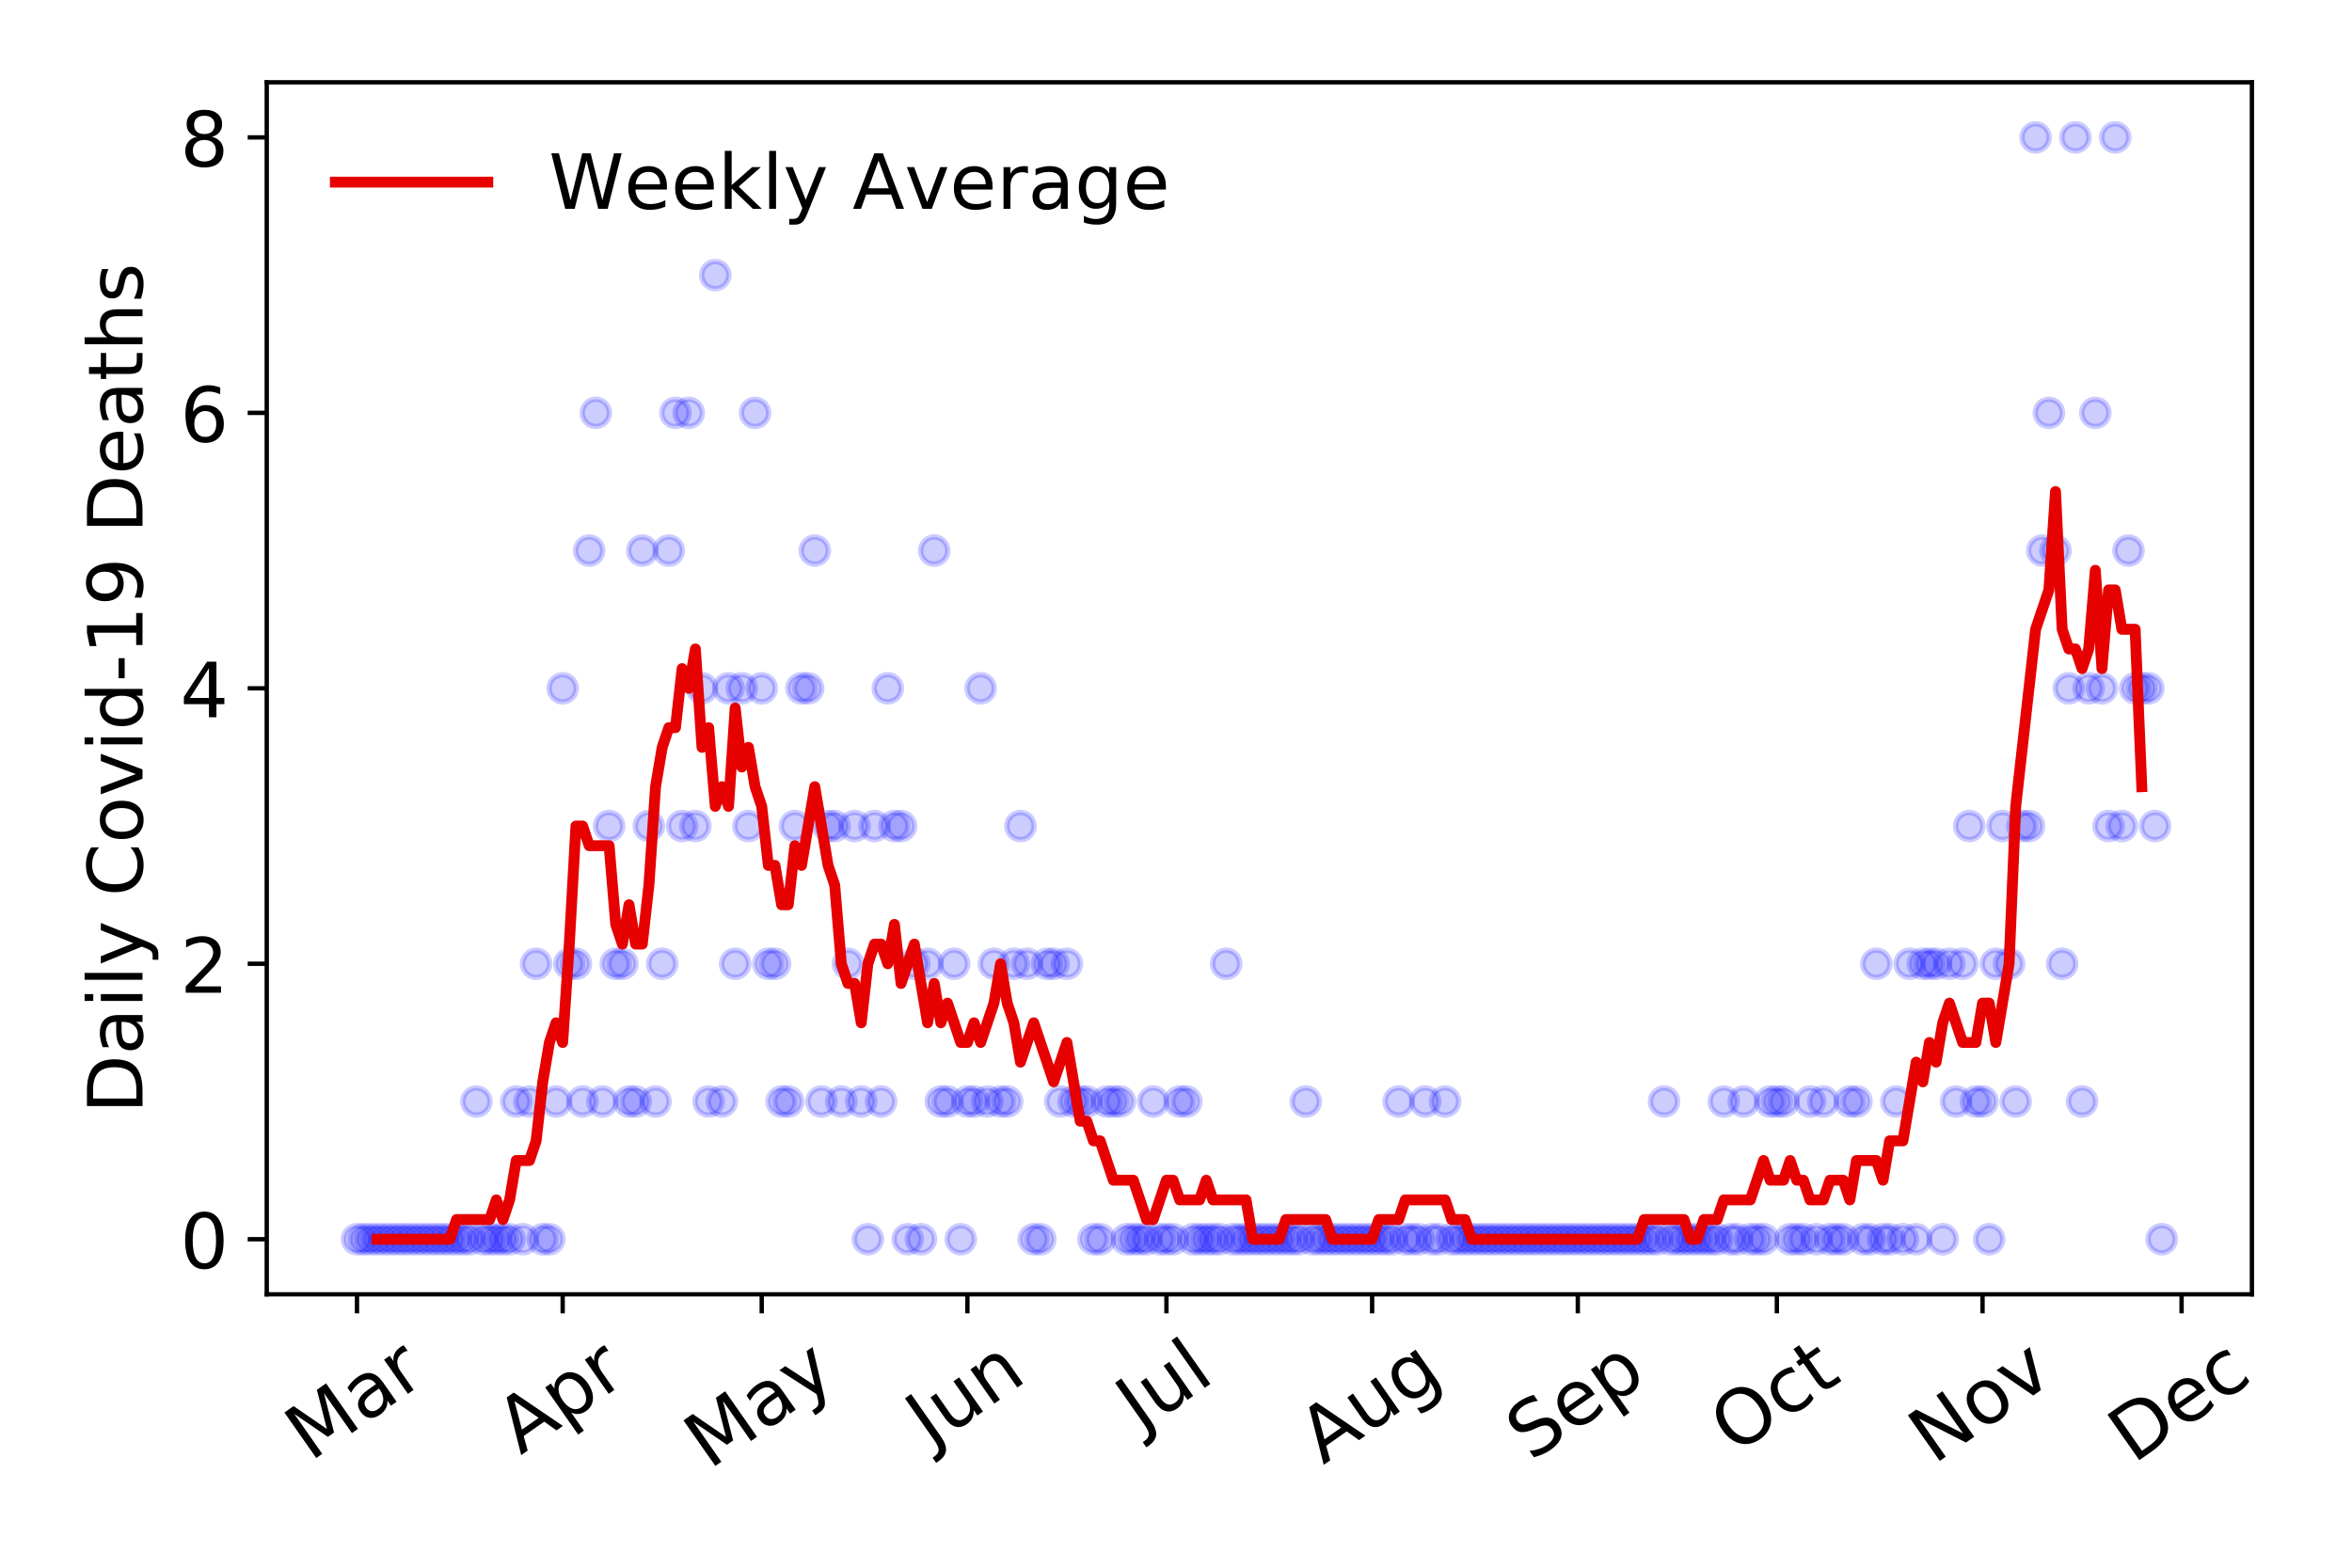 <?xml version="1.0" encoding="utf-8" standalone="no"?>
<!DOCTYPE svg PUBLIC "-//W3C//DTD SVG 1.1//EN"
  "http://www.w3.org/Graphics/SVG/1.1/DTD/svg11.dtd">
<!-- Created with matplotlib (https://matplotlib.org/) -->
<svg height="288pt" version="1.1" viewBox="0 0 432 288" width="432pt" xmlns="http://www.w3.org/2000/svg" xmlns:xlink="http://www.w3.org/1999/xlink">
 <defs>
  <style type="text/css">
*{stroke-linecap:butt;stroke-linejoin:round;}
  </style>
 </defs>
 <g id="figure_1">
  <g id="patch_1">
   <path d="M 0 288 
L 432 288 
L 432 0 
L 0 0 
z
" style="fill:#ffffff;"/>
  </g>
  <g id="axes_1">
   <g id="patch_2">
    <path d="M 48.995 237.778 
L 413.616 237.778 
L 413.616 15.12 
L 48.995 15.12 
z
" style="fill:#ffffff;"/>
   </g>
   <g id="matplotlib.axis_1">
    <g id="xtick_1">
     <g id="line2d_1">
      <defs>
       <path d="M 0 0 
L 0 3.5 
" id="m4047b75587" style="stroke:#000000;stroke-width:0.8;"/>
      </defs>
      <g>
       <use style="stroke:#000000;stroke-width:0.8;" x="65.569" xlink:href="#m4047b75587" y="237.778"/>
      </g>
     </g>
     <g id="text_1">
      <!-- Mar -->
      <defs>
       <path d="M 9.812 72.906 
L 24.516 72.906 
L 43.109 23.297 
L 61.812 72.906 
L 76.516 72.906 
L 76.516 0 
L 66.891 0 
L 66.891 64.016 
L 48.094 14.016 
L 38.188 14.016 
L 19.391 64.016 
L 19.391 0 
L 9.812 0 
z
" id="DejaVuSans-77"/>
       <path d="M 34.281 27.484 
Q 23.391 27.484 19.188 25 
Q 14.984 22.516 14.984 16.5 
Q 14.984 11.719 18.141 8.906 
Q 21.297 6.109 26.703 6.109 
Q 34.188 6.109 38.703 11.406 
Q 43.219 16.703 43.219 25.484 
L 43.219 27.484 
z
M 52.203 31.203 
L 52.203 0 
L 43.219 0 
L 43.219 8.297 
Q 40.141 3.328 35.547 0.953 
Q 30.953 -1.422 24.312 -1.422 
Q 15.922 -1.422 10.953 3.297 
Q 6 8.016 6 15.922 
Q 6 25.141 12.172 29.828 
Q 18.359 34.516 30.609 34.516 
L 43.219 34.516 
L 43.219 35.406 
Q 43.219 41.609 39.141 45 
Q 35.062 48.391 27.688 48.391 
Q 23 48.391 18.547 47.266 
Q 14.109 46.141 10.016 43.891 
L 10.016 52.203 
Q 14.938 54.109 19.578 55.047 
Q 24.219 56 28.609 56 
Q 40.484 56 46.344 49.844 
Q 52.203 43.703 52.203 31.203 
z
" id="DejaVuSans-97"/>
       <path d="M 41.109 46.297 
Q 39.594 47.172 37.812 47.578 
Q 36.031 48 33.891 48 
Q 26.266 48 22.188 43.047 
Q 18.109 38.094 18.109 28.812 
L 18.109 0 
L 9.078 0 
L 9.078 54.688 
L 18.109 54.688 
L 18.109 46.188 
Q 20.953 51.172 25.484 53.578 
Q 30.031 56 36.531 56 
Q 37.453 56 38.578 55.875 
Q 39.703 55.766 41.062 55.516 
z
" id="DejaVuSans-114"/>
      </defs>
      <g transform="translate(56.966 268.643)rotate(-35)scale(0.14 -0.14)">
       <use xlink:href="#DejaVuSans-77"/>
       <use x="86.279" xlink:href="#DejaVuSans-97"/>
       <use x="147.559" xlink:href="#DejaVuSans-114"/>
      </g>
     </g>
    </g>
    <g id="xtick_2">
     <g id="line2d_2">
      <g>
       <use style="stroke:#000000;stroke-width:0.8;" x="103.347" xlink:href="#m4047b75587" y="237.778"/>
      </g>
     </g>
     <g id="text_2">
      <!-- Apr -->
      <defs>
       <path d="M 34.188 63.188 
L 20.797 26.906 
L 47.609 26.906 
z
M 28.609 72.906 
L 39.797 72.906 
L 67.578 0 
L 57.328 0 
L 50.688 18.703 
L 17.828 18.703 
L 11.188 0 
L 0.781 0 
z
" id="DejaVuSans-65"/>
       <path d="M 18.109 8.203 
L 18.109 -20.797 
L 9.078 -20.797 
L 9.078 54.688 
L 18.109 54.688 
L 18.109 46.391 
Q 20.953 51.266 25.266 53.625 
Q 29.594 56 35.594 56 
Q 45.562 56 51.781 48.094 
Q 58.016 40.188 58.016 27.297 
Q 58.016 14.406 51.781 6.484 
Q 45.562 -1.422 35.594 -1.422 
Q 29.594 -1.422 25.266 0.953 
Q 20.953 3.328 18.109 8.203 
z
M 48.688 27.297 
Q 48.688 37.203 44.609 42.844 
Q 40.531 48.484 33.406 48.484 
Q 26.266 48.484 22.188 42.844 
Q 18.109 37.203 18.109 27.297 
Q 18.109 17.391 22.188 11.75 
Q 26.266 6.109 33.406 6.109 
Q 40.531 6.109 44.609 11.75 
Q 48.688 17.391 48.688 27.297 
z
" id="DejaVuSans-112"/>
      </defs>
      <g transform="translate(95.643 267.384)rotate(-35)scale(0.14 -0.14)">
       <use xlink:href="#DejaVuSans-65"/>
       <use x="68.408" xlink:href="#DejaVuSans-112"/>
       <use x="131.885" xlink:href="#DejaVuSans-114"/>
      </g>
     </g>
    </g>
    <g id="xtick_3">
     <g id="line2d_3">
      <g>
       <use style="stroke:#000000;stroke-width:0.8;" x="139.907" xlink:href="#m4047b75587" y="237.778"/>
      </g>
     </g>
     <g id="text_3">
      <!-- May -->
      <defs>
       <path d="M 32.172 -5.078 
Q 28.375 -14.844 24.75 -17.812 
Q 21.141 -20.797 15.094 -20.797 
L 7.906 -20.797 
L 7.906 -13.281 
L 13.188 -13.281 
Q 16.891 -13.281 18.938 -11.516 
Q 21 -9.766 23.484 -3.219 
L 25.094 0.875 
L 2.984 54.688 
L 12.5 54.688 
L 29.594 11.922 
L 46.688 54.688 
L 56.203 54.688 
z
" id="DejaVuSans-121"/>
      </defs>
      <g transform="translate(130.267 270.094)rotate(-35)scale(0.14 -0.14)">
       <use xlink:href="#DejaVuSans-77"/>
       <use x="86.279" xlink:href="#DejaVuSans-97"/>
       <use x="147.559" xlink:href="#DejaVuSans-121"/>
      </g>
     </g>
    </g>
    <g id="xtick_4">
     <g id="line2d_4">
      <g>
       <use style="stroke:#000000;stroke-width:0.8;" x="177.685" xlink:href="#m4047b75587" y="237.778"/>
      </g>
     </g>
     <g id="text_4">
      <!-- Jun -->
      <defs>
       <path d="M 9.812 72.906 
L 19.672 72.906 
L 19.672 5.078 
Q 19.672 -8.109 14.672 -14.062 
Q 9.672 -20.016 -1.422 -20.016 
L -5.172 -20.016 
L -5.172 -11.719 
L -2.094 -11.719 
Q 4.438 -11.719 7.125 -8.047 
Q 9.812 -4.391 9.812 5.078 
z
" id="DejaVuSans-74"/>
       <path d="M 8.5 21.578 
L 8.5 54.688 
L 17.484 54.688 
L 17.484 21.922 
Q 17.484 14.156 20.5 10.266 
Q 23.531 6.391 29.594 6.391 
Q 36.859 6.391 41.078 11.031 
Q 45.312 15.672 45.312 23.688 
L 45.312 54.688 
L 54.297 54.688 
L 54.297 0 
L 45.312 0 
L 45.312 8.406 
Q 42.047 3.422 37.719 1 
Q 33.406 -1.422 27.688 -1.422 
Q 18.266 -1.422 13.375 4.438 
Q 8.5 10.297 8.5 21.578 
z
M 31.109 56 
z
" id="DejaVuSans-117"/>
       <path d="M 54.891 33.016 
L 54.891 0 
L 45.906 0 
L 45.906 32.719 
Q 45.906 40.484 42.875 44.328 
Q 39.844 48.188 33.797 48.188 
Q 26.516 48.188 22.312 43.547 
Q 18.109 38.922 18.109 30.906 
L 18.109 0 
L 9.078 0 
L 9.078 54.688 
L 18.109 54.688 
L 18.109 46.188 
Q 21.344 51.125 25.703 53.562 
Q 30.078 56 35.797 56 
Q 45.219 56 50.047 50.172 
Q 54.891 44.344 54.891 33.016 
z
" id="DejaVuSans-110"/>
      </defs>
      <g transform="translate(170.941 266.039)rotate(-35)scale(0.14 -0.14)">
       <use xlink:href="#DejaVuSans-74"/>
       <use x="29.492" xlink:href="#DejaVuSans-117"/>
       <use x="92.871" xlink:href="#DejaVuSans-110"/>
      </g>
     </g>
    </g>
    <g id="xtick_5">
     <g id="line2d_5">
      <g>
       <use style="stroke:#000000;stroke-width:0.8;" x="214.245" xlink:href="#m4047b75587" y="237.778"/>
      </g>
     </g>
     <g id="text_5">
      <!-- Jul -->
      <defs>
       <path d="M 9.422 75.984 
L 18.406 75.984 
L 18.406 0 
L 9.422 0 
z
" id="DejaVuSans-108"/>
      </defs>
      <g transform="translate(209.542 263.181)rotate(-35)scale(0.14 -0.14)">
       <use xlink:href="#DejaVuSans-74"/>
       <use x="29.492" xlink:href="#DejaVuSans-117"/>
       <use x="92.871" xlink:href="#DejaVuSans-108"/>
      </g>
     </g>
    </g>
    <g id="xtick_6">
     <g id="line2d_6">
      <g>
       <use style="stroke:#000000;stroke-width:0.8;" x="252.023" xlink:href="#m4047b75587" y="237.778"/>
      </g>
     </g>
     <g id="text_6">
      <!-- Aug -->
      <defs>
       <path d="M 45.406 27.984 
Q 45.406 37.75 41.375 43.109 
Q 37.359 48.484 30.078 48.484 
Q 22.859 48.484 18.828 43.109 
Q 14.797 37.75 14.797 27.984 
Q 14.797 18.266 18.828 12.891 
Q 22.859 7.516 30.078 7.516 
Q 37.359 7.516 41.375 12.891 
Q 45.406 18.266 45.406 27.984 
z
M 54.391 6.781 
Q 54.391 -7.172 48.188 -13.984 
Q 42 -20.797 29.203 -20.797 
Q 24.469 -20.797 20.266 -20.094 
Q 16.062 -19.391 12.109 -17.922 
L 12.109 -9.188 
Q 16.062 -11.328 19.922 -12.344 
Q 23.781 -13.375 27.781 -13.375 
Q 36.625 -13.375 41.016 -8.766 
Q 45.406 -4.156 45.406 5.172 
L 45.406 9.625 
Q 42.625 4.781 38.281 2.391 
Q 33.938 0 27.875 0 
Q 17.828 0 11.672 7.656 
Q 5.516 15.328 5.516 27.984 
Q 5.516 40.672 11.672 48.328 
Q 17.828 56 27.875 56 
Q 33.938 56 38.281 53.609 
Q 42.625 51.219 45.406 46.391 
L 45.406 54.688 
L 54.391 54.688 
z
" id="DejaVuSans-103"/>
      </defs>
      <g transform="translate(243.042 269.172)rotate(-35)scale(0.14 -0.14)">
       <use xlink:href="#DejaVuSans-65"/>
       <use x="68.408" xlink:href="#DejaVuSans-117"/>
       <use x="131.787" xlink:href="#DejaVuSans-103"/>
      </g>
     </g>
    </g>
    <g id="xtick_7">
     <g id="line2d_7">
      <g>
       <use style="stroke:#000000;stroke-width:0.8;" x="289.801" xlink:href="#m4047b75587" y="237.778"/>
      </g>
     </g>
     <g id="text_7">
      <!-- Sep -->
      <defs>
       <path d="M 53.516 70.516 
L 53.516 60.891 
Q 47.906 63.578 42.922 64.891 
Q 37.938 66.219 33.297 66.219 
Q 25.25 66.219 20.875 63.094 
Q 16.5 59.969 16.5 54.203 
Q 16.5 49.359 19.406 46.891 
Q 22.312 44.438 30.422 42.922 
L 36.375 41.703 
Q 47.406 39.594 52.656 34.297 
Q 57.906 29 57.906 20.125 
Q 57.906 9.516 50.797 4.047 
Q 43.703 -1.422 29.984 -1.422 
Q 24.812 -1.422 18.969 -0.25 
Q 13.141 0.922 6.891 3.219 
L 6.891 13.375 
Q 12.891 10.016 18.656 8.297 
Q 24.422 6.594 29.984 6.594 
Q 38.422 6.594 43.016 9.906 
Q 47.609 13.234 47.609 19.391 
Q 47.609 24.75 44.312 27.781 
Q 41.016 30.812 33.5 32.328 
L 27.484 33.5 
Q 16.453 35.688 11.516 40.375 
Q 6.594 45.062 6.594 53.422 
Q 6.594 63.094 13.406 68.656 
Q 20.219 74.219 32.172 74.219 
Q 37.312 74.219 42.625 73.281 
Q 47.953 72.359 53.516 70.516 
z
" id="DejaVuSans-83"/>
       <path d="M 56.203 29.594 
L 56.203 25.203 
L 14.891 25.203 
Q 15.484 15.922 20.484 11.062 
Q 25.484 6.203 34.422 6.203 
Q 39.594 6.203 44.453 7.469 
Q 49.312 8.734 54.109 11.281 
L 54.109 2.781 
Q 49.266 0.734 44.188 -0.344 
Q 39.109 -1.422 33.891 -1.422 
Q 20.797 -1.422 13.156 6.188 
Q 5.516 13.812 5.516 26.812 
Q 5.516 40.234 12.766 48.109 
Q 20.016 56 32.328 56 
Q 43.359 56 49.781 48.891 
Q 56.203 41.797 56.203 29.594 
z
M 47.219 32.234 
Q 47.125 39.594 43.094 43.984 
Q 39.062 48.391 32.422 48.391 
Q 24.906 48.391 20.391 44.141 
Q 15.875 39.891 15.188 32.172 
z
" id="DejaVuSans-101"/>
      </defs>
      <g transform="translate(281.208 268.629)rotate(-35)scale(0.14 -0.14)">
       <use xlink:href="#DejaVuSans-83"/>
       <use x="63.477" xlink:href="#DejaVuSans-101"/>
       <use x="125" xlink:href="#DejaVuSans-112"/>
      </g>
     </g>
    </g>
    <g id="xtick_8">
     <g id="line2d_8">
      <g>
       <use style="stroke:#000000;stroke-width:0.8;" x="326.361" xlink:href="#m4047b75587" y="237.778"/>
      </g>
     </g>
     <g id="text_8">
      <!-- Oct -->
      <defs>
       <path d="M 39.406 66.219 
Q 28.656 66.219 22.328 58.203 
Q 16.016 50.203 16.016 36.375 
Q 16.016 22.609 22.328 14.594 
Q 28.656 6.594 39.406 6.594 
Q 50.141 6.594 56.422 14.594 
Q 62.703 22.609 62.703 36.375 
Q 62.703 50.203 56.422 58.203 
Q 50.141 66.219 39.406 66.219 
z
M 39.406 74.219 
Q 54.734 74.219 63.906 63.938 
Q 73.094 53.656 73.094 36.375 
Q 73.094 19.141 63.906 8.859 
Q 54.734 -1.422 39.406 -1.422 
Q 24.031 -1.422 14.812 8.828 
Q 5.609 19.094 5.609 36.375 
Q 5.609 53.656 14.812 63.938 
Q 24.031 74.219 39.406 74.219 
z
" id="DejaVuSans-79"/>
       <path d="M 48.781 52.594 
L 48.781 44.188 
Q 44.969 46.297 41.141 47.344 
Q 37.312 48.391 33.406 48.391 
Q 24.656 48.391 19.812 42.844 
Q 14.984 37.312 14.984 27.297 
Q 14.984 17.281 19.812 11.734 
Q 24.656 6.203 33.406 6.203 
Q 37.312 6.203 41.141 7.25 
Q 44.969 8.297 48.781 10.406 
L 48.781 2.094 
Q 45.016 0.344 40.984 -0.531 
Q 36.969 -1.422 32.422 -1.422 
Q 20.062 -1.422 12.781 6.344 
Q 5.516 14.109 5.516 27.297 
Q 5.516 40.672 12.859 48.328 
Q 20.219 56 33.016 56 
Q 37.156 56 41.109 55.141 
Q 45.062 54.297 48.781 52.594 
z
" id="DejaVuSans-99"/>
       <path d="M 18.312 70.219 
L 18.312 54.688 
L 36.812 54.688 
L 36.812 47.703 
L 18.312 47.703 
L 18.312 18.016 
Q 18.312 11.328 20.141 9.422 
Q 21.969 7.516 27.594 7.516 
L 36.812 7.516 
L 36.812 0 
L 27.594 0 
Q 17.188 0 13.234 3.875 
Q 9.281 7.766 9.281 18.016 
L 9.281 47.703 
L 2.688 47.703 
L 2.688 54.688 
L 9.281 54.688 
L 9.281 70.219 
z
" id="DejaVuSans-116"/>
      </defs>
      <g transform="translate(318.662 267.377)rotate(-35)scale(0.14 -0.14)">
       <use xlink:href="#DejaVuSans-79"/>
       <use x="78.711" xlink:href="#DejaVuSans-99"/>
       <use x="133.691" xlink:href="#DejaVuSans-116"/>
      </g>
     </g>
    </g>
    <g id="xtick_9">
     <g id="line2d_9">
      <g>
       <use style="stroke:#000000;stroke-width:0.8;" x="364.139" xlink:href="#m4047b75587" y="237.778"/>
      </g>
     </g>
     <g id="text_9">
      <!-- Nov -->
      <defs>
       <path d="M 9.812 72.906 
L 23.094 72.906 
L 55.422 11.922 
L 55.422 72.906 
L 64.984 72.906 
L 64.984 0 
L 51.703 0 
L 19.391 60.984 
L 19.391 0 
L 9.812 0 
z
" id="DejaVuSans-78"/>
       <path d="M 30.609 48.391 
Q 23.391 48.391 19.188 42.75 
Q 14.984 37.109 14.984 27.297 
Q 14.984 17.484 19.156 11.844 
Q 23.344 6.203 30.609 6.203 
Q 37.797 6.203 41.984 11.859 
Q 46.188 17.531 46.188 27.297 
Q 46.188 37.016 41.984 42.703 
Q 37.797 48.391 30.609 48.391 
z
M 30.609 56 
Q 42.328 56 49.016 48.375 
Q 55.719 40.766 55.719 27.297 
Q 55.719 13.875 49.016 6.219 
Q 42.328 -1.422 30.609 -1.422 
Q 18.844 -1.422 12.172 6.219 
Q 5.516 13.875 5.516 27.297 
Q 5.516 40.766 12.172 48.375 
Q 18.844 56 30.609 56 
z
" id="DejaVuSans-111"/>
       <path d="M 2.984 54.688 
L 12.5 54.688 
L 29.594 8.797 
L 46.688 54.688 
L 56.203 54.688 
L 35.688 0 
L 23.484 0 
z
" id="DejaVuSans-118"/>
      </defs>
      <g transform="translate(355.163 269.166)rotate(-35)scale(0.14 -0.14)">
       <use xlink:href="#DejaVuSans-78"/>
       <use x="74.805" xlink:href="#DejaVuSans-111"/>
       <use x="135.986" xlink:href="#DejaVuSans-118"/>
      </g>
     </g>
    </g>
    <g id="xtick_10">
     <g id="line2d_10">
      <g>
       <use style="stroke:#000000;stroke-width:0.8;" x="400.699" xlink:href="#m4047b75587" y="237.778"/>
      </g>
     </g>
     <g id="text_10">
      <!-- Dec -->
      <defs>
       <path d="M 19.672 64.797 
L 19.672 8.109 
L 31.594 8.109 
Q 46.688 8.109 53.688 14.938 
Q 60.688 21.781 60.688 36.531 
Q 60.688 51.172 53.688 57.984 
Q 46.688 64.797 31.594 64.797 
z
M 9.812 72.906 
L 30.078 72.906 
Q 51.266 72.906 61.172 64.094 
Q 71.094 55.281 71.094 36.531 
Q 71.094 17.672 61.125 8.828 
Q 51.172 0 30.078 0 
L 9.812 0 
z
" id="DejaVuSans-68"/>
      </defs>
      <g transform="translate(391.818 269.032)rotate(-35)scale(0.14 -0.14)">
       <use xlink:href="#DejaVuSans-68"/>
       <use x="77.002" xlink:href="#DejaVuSans-101"/>
       <use x="138.525" xlink:href="#DejaVuSans-99"/>
      </g>
     </g>
    </g>
   </g>
   <g id="matplotlib.axis_2">
    <g id="ytick_1">
     <g id="line2d_11">
      <defs>
       <path d="M 0 0 
L -3.5 0 
" id="m8bdc48719d" style="stroke:#000000;stroke-width:0.8;"/>
      </defs>
      <g>
       <use style="stroke:#000000;stroke-width:0.8;" x="48.995" xlink:href="#m8bdc48719d" y="227.657"/>
      </g>
     </g>
     <g id="text_11">
      <!-- 0 -->
      <defs>
       <path d="M 31.781 66.406 
Q 24.172 66.406 20.328 58.906 
Q 16.5 51.422 16.5 36.375 
Q 16.5 21.391 20.328 13.891 
Q 24.172 6.391 31.781 6.391 
Q 39.453 6.391 43.281 13.891 
Q 47.125 21.391 47.125 36.375 
Q 47.125 51.422 43.281 58.906 
Q 39.453 66.406 31.781 66.406 
z
M 31.781 74.219 
Q 44.047 74.219 50.516 64.516 
Q 56.984 54.828 56.984 36.375 
Q 56.984 17.969 50.516 8.266 
Q 44.047 -1.422 31.781 -1.422 
Q 19.531 -1.422 13.062 8.266 
Q 6.594 17.969 6.594 36.375 
Q 6.594 54.828 13.062 64.516 
Q 19.531 74.219 31.781 74.219 
z
" id="DejaVuSans-48"/>
      </defs>
      <g transform="translate(33.087 232.976)scale(0.14 -0.14)">
       <use xlink:href="#DejaVuSans-48"/>
      </g>
     </g>
    </g>
    <g id="ytick_2">
     <g id="line2d_12">
      <g>
       <use style="stroke:#000000;stroke-width:0.8;" x="48.995" xlink:href="#m8bdc48719d" y="177.053"/>
      </g>
     </g>
     <g id="text_12">
      <!-- 2 -->
      <defs>
       <path d="M 19.188 8.297 
L 53.609 8.297 
L 53.609 0 
L 7.328 0 
L 7.328 8.297 
Q 12.938 14.109 22.625 23.891 
Q 32.328 33.688 34.812 36.531 
Q 39.547 41.844 41.422 45.531 
Q 43.312 49.219 43.312 52.781 
Q 43.312 58.594 39.234 62.25 
Q 35.156 65.922 28.609 65.922 
Q 23.969 65.922 18.812 64.312 
Q 13.672 62.703 7.812 59.422 
L 7.812 69.391 
Q 13.766 71.781 18.938 73 
Q 24.125 74.219 28.422 74.219 
Q 39.75 74.219 46.484 68.547 
Q 53.219 62.891 53.219 53.422 
Q 53.219 48.922 51.531 44.891 
Q 49.859 40.875 45.406 35.406 
Q 44.188 33.984 37.641 27.219 
Q 31.109 20.453 19.188 8.297 
z
" id="DejaVuSans-50"/>
      </defs>
      <g transform="translate(33.087 182.372)scale(0.14 -0.14)">
       <use xlink:href="#DejaVuSans-50"/>
      </g>
     </g>
    </g>
    <g id="ytick_3">
     <g id="line2d_13">
      <g>
       <use style="stroke:#000000;stroke-width:0.8;" x="48.995" xlink:href="#m8bdc48719d" y="126.449"/>
      </g>
     </g>
     <g id="text_13">
      <!-- 4 -->
      <defs>
       <path d="M 37.797 64.312 
L 12.891 25.391 
L 37.797 25.391 
z
M 35.203 72.906 
L 47.609 72.906 
L 47.609 25.391 
L 58.016 25.391 
L 58.016 17.188 
L 47.609 17.188 
L 47.609 0 
L 37.797 0 
L 37.797 17.188 
L 4.891 17.188 
L 4.891 26.703 
z
" id="DejaVuSans-52"/>
      </defs>
      <g transform="translate(33.087 131.768)scale(0.14 -0.14)">
       <use xlink:href="#DejaVuSans-52"/>
      </g>
     </g>
    </g>
    <g id="ytick_4">
     <g id="line2d_14">
      <g>
       <use style="stroke:#000000;stroke-width:0.8;" x="48.995" xlink:href="#m8bdc48719d" y="75.845"/>
      </g>
     </g>
     <g id="text_14">
      <!-- 6 -->
      <defs>
       <path d="M 33.016 40.375 
Q 26.375 40.375 22.484 35.828 
Q 18.609 31.297 18.609 23.391 
Q 18.609 15.531 22.484 10.953 
Q 26.375 6.391 33.016 6.391 
Q 39.656 6.391 43.531 10.953 
Q 47.406 15.531 47.406 23.391 
Q 47.406 31.297 43.531 35.828 
Q 39.656 40.375 33.016 40.375 
z
M 52.594 71.297 
L 52.594 62.312 
Q 48.875 64.062 45.094 64.984 
Q 41.312 65.922 37.594 65.922 
Q 27.828 65.922 22.672 59.328 
Q 17.531 52.734 16.797 39.406 
Q 19.672 43.656 24.016 45.922 
Q 28.375 48.188 33.594 48.188 
Q 44.578 48.188 50.953 41.516 
Q 57.328 34.859 57.328 23.391 
Q 57.328 12.156 50.688 5.359 
Q 44.047 -1.422 33.016 -1.422 
Q 20.359 -1.422 13.672 8.266 
Q 6.984 17.969 6.984 36.375 
Q 6.984 53.656 15.188 63.938 
Q 23.391 74.219 37.203 74.219 
Q 40.922 74.219 44.703 73.484 
Q 48.484 72.75 52.594 71.297 
z
" id="DejaVuSans-54"/>
      </defs>
      <g transform="translate(33.087 81.164)scale(0.14 -0.14)">
       <use xlink:href="#DejaVuSans-54"/>
      </g>
     </g>
    </g>
    <g id="ytick_5">
     <g id="line2d_15">
      <g>
       <use style="stroke:#000000;stroke-width:0.8;" x="48.995" xlink:href="#m8bdc48719d" y="25.241"/>
      </g>
     </g>
     <g id="text_15">
      <!-- 8 -->
      <defs>
       <path d="M 31.781 34.625 
Q 24.75 34.625 20.719 30.859 
Q 16.703 27.094 16.703 20.516 
Q 16.703 13.922 20.719 10.156 
Q 24.75 6.391 31.781 6.391 
Q 38.812 6.391 42.859 10.172 
Q 46.922 13.969 46.922 20.516 
Q 46.922 27.094 42.891 30.859 
Q 38.875 34.625 31.781 34.625 
z
M 21.922 38.812 
Q 15.578 40.375 12.031 44.719 
Q 8.5 49.078 8.5 55.328 
Q 8.5 64.062 14.719 69.141 
Q 20.953 74.219 31.781 74.219 
Q 42.672 74.219 48.875 69.141 
Q 55.078 64.062 55.078 55.328 
Q 55.078 49.078 51.531 44.719 
Q 48 40.375 41.703 38.812 
Q 48.828 37.156 52.797 32.312 
Q 56.781 27.484 56.781 20.516 
Q 56.781 9.906 50.312 4.234 
Q 43.844 -1.422 31.781 -1.422 
Q 19.734 -1.422 13.25 4.234 
Q 6.781 9.906 6.781 20.516 
Q 6.781 27.484 10.781 32.312 
Q 14.797 37.156 21.922 38.812 
z
M 18.312 54.391 
Q 18.312 48.734 21.844 45.562 
Q 25.391 42.391 31.781 42.391 
Q 38.141 42.391 41.719 45.562 
Q 45.312 48.734 45.312 54.391 
Q 45.312 60.062 41.719 63.234 
Q 38.141 66.406 31.781 66.406 
Q 25.391 66.406 21.844 63.234 
Q 18.312 60.062 18.312 54.391 
z
" id="DejaVuSans-56"/>
      </defs>
      <g transform="translate(33.087 30.56)scale(0.14 -0.14)">
       <use xlink:href="#DejaVuSans-56"/>
      </g>
     </g>
    </g>
    <g id="text_16">
     <!-- Daily Covid-19 Deaths -->
     <defs>
      <path d="M 9.422 54.688 
L 18.406 54.688 
L 18.406 0 
L 9.422 0 
z
M 9.422 75.984 
L 18.406 75.984 
L 18.406 64.594 
L 9.422 64.594 
z
" id="DejaVuSans-105"/>
      <path id="DejaVuSans-32"/>
      <path d="M 64.406 67.281 
L 64.406 56.891 
Q 59.422 61.531 53.781 63.812 
Q 48.141 66.109 41.797 66.109 
Q 29.297 66.109 22.656 58.469 
Q 16.016 50.828 16.016 36.375 
Q 16.016 21.969 22.656 14.328 
Q 29.297 6.688 41.797 6.688 
Q 48.141 6.688 53.781 8.984 
Q 59.422 11.281 64.406 15.922 
L 64.406 5.609 
Q 59.234 2.094 53.438 0.328 
Q 47.656 -1.422 41.219 -1.422 
Q 24.656 -1.422 15.125 8.703 
Q 5.609 18.844 5.609 36.375 
Q 5.609 53.953 15.125 64.078 
Q 24.656 74.219 41.219 74.219 
Q 47.75 74.219 53.531 72.484 
Q 59.328 70.75 64.406 67.281 
z
" id="DejaVuSans-67"/>
      <path d="M 45.406 46.391 
L 45.406 75.984 
L 54.391 75.984 
L 54.391 0 
L 45.406 0 
L 45.406 8.203 
Q 42.578 3.328 38.25 0.953 
Q 33.938 -1.422 27.875 -1.422 
Q 17.969 -1.422 11.734 6.484 
Q 5.516 14.406 5.516 27.297 
Q 5.516 40.188 11.734 48.094 
Q 17.969 56 27.875 56 
Q 33.938 56 38.25 53.625 
Q 42.578 51.266 45.406 46.391 
z
M 14.797 27.297 
Q 14.797 17.391 18.875 11.75 
Q 22.953 6.109 30.078 6.109 
Q 37.203 6.109 41.297 11.75 
Q 45.406 17.391 45.406 27.297 
Q 45.406 37.203 41.297 42.844 
Q 37.203 48.484 30.078 48.484 
Q 22.953 48.484 18.875 42.844 
Q 14.797 37.203 14.797 27.297 
z
" id="DejaVuSans-100"/>
      <path d="M 4.891 31.391 
L 31.203 31.391 
L 31.203 23.391 
L 4.891 23.391 
z
" id="DejaVuSans-45"/>
      <path d="M 12.406 8.297 
L 28.516 8.297 
L 28.516 63.922 
L 10.984 60.406 
L 10.984 69.391 
L 28.422 72.906 
L 38.281 72.906 
L 38.281 8.297 
L 54.391 8.297 
L 54.391 0 
L 12.406 0 
z
" id="DejaVuSans-49"/>
      <path d="M 10.984 1.516 
L 10.984 10.5 
Q 14.703 8.734 18.5 7.812 
Q 22.312 6.891 25.984 6.891 
Q 35.75 6.891 40.891 13.453 
Q 46.047 20.016 46.781 33.406 
Q 43.953 29.203 39.594 26.953 
Q 35.25 24.703 29.984 24.703 
Q 19.047 24.703 12.672 31.312 
Q 6.297 37.938 6.297 49.422 
Q 6.297 60.641 12.938 67.422 
Q 19.578 74.219 30.609 74.219 
Q 43.266 74.219 49.922 64.516 
Q 56.594 54.828 56.594 36.375 
Q 56.594 19.141 48.406 8.859 
Q 40.234 -1.422 26.422 -1.422 
Q 22.703 -1.422 18.891 -0.688 
Q 15.094 0.047 10.984 1.516 
z
M 30.609 32.422 
Q 37.25 32.422 41.125 36.953 
Q 45.016 41.5 45.016 49.422 
Q 45.016 57.281 41.125 61.844 
Q 37.25 66.406 30.609 66.406 
Q 23.969 66.406 20.094 61.844 
Q 16.219 57.281 16.219 49.422 
Q 16.219 41.5 20.094 36.953 
Q 23.969 32.422 30.609 32.422 
z
" id="DejaVuSans-57"/>
      <path d="M 54.891 33.016 
L 54.891 0 
L 45.906 0 
L 45.906 32.719 
Q 45.906 40.484 42.875 44.328 
Q 39.844 48.188 33.797 48.188 
Q 26.516 48.188 22.312 43.547 
Q 18.109 38.922 18.109 30.906 
L 18.109 0 
L 9.078 0 
L 9.078 75.984 
L 18.109 75.984 
L 18.109 46.188 
Q 21.344 51.125 25.703 53.562 
Q 30.078 56 35.797 56 
Q 45.219 56 50.047 50.172 
Q 54.891 44.344 54.891 33.016 
z
" id="DejaVuSans-104"/>
      <path d="M 44.281 53.078 
L 44.281 44.578 
Q 40.484 46.531 36.375 47.5 
Q 32.281 48.484 27.875 48.484 
Q 21.188 48.484 17.844 46.438 
Q 14.5 44.391 14.5 40.281 
Q 14.5 37.156 16.891 35.375 
Q 19.281 33.594 26.516 31.984 
L 29.594 31.297 
Q 39.156 29.25 43.188 25.516 
Q 47.219 21.781 47.219 15.094 
Q 47.219 7.469 41.188 3.016 
Q 35.156 -1.422 24.609 -1.422 
Q 20.219 -1.422 15.453 -0.562 
Q 10.688 0.297 5.422 2 
L 5.422 11.281 
Q 10.406 8.688 15.234 7.391 
Q 20.062 6.109 24.812 6.109 
Q 31.156 6.109 34.562 8.281 
Q 37.984 10.453 37.984 14.406 
Q 37.984 18.062 35.516 20.016 
Q 33.062 21.969 24.703 23.781 
L 21.578 24.516 
Q 13.234 26.266 9.516 29.906 
Q 5.812 33.547 5.812 39.891 
Q 5.812 47.609 11.281 51.797 
Q 16.75 56 26.812 56 
Q 31.781 56 36.172 55.266 
Q 40.578 54.547 44.281 53.078 
z
" id="DejaVuSans-115"/>
     </defs>
     <g transform="translate(26.176 204.56)rotate(-90)scale(0.14 -0.14)">
      <use xlink:href="#DejaVuSans-68"/>
      <use x="77.002" xlink:href="#DejaVuSans-97"/>
      <use x="138.281" xlink:href="#DejaVuSans-105"/>
      <use x="166.064" xlink:href="#DejaVuSans-108"/>
      <use x="193.848" xlink:href="#DejaVuSans-121"/>
      <use x="253.027" xlink:href="#DejaVuSans-32"/>
      <use x="284.814" xlink:href="#DejaVuSans-67"/>
      <use x="354.639" xlink:href="#DejaVuSans-111"/>
      <use x="415.82" xlink:href="#DejaVuSans-118"/>
      <use x="475" xlink:href="#DejaVuSans-105"/>
      <use x="502.783" xlink:href="#DejaVuSans-100"/>
      <use x="566.26" xlink:href="#DejaVuSans-45"/>
      <use x="602.344" xlink:href="#DejaVuSans-49"/>
      <use x="665.967" xlink:href="#DejaVuSans-57"/>
      <use x="729.59" xlink:href="#DejaVuSans-32"/>
      <use x="761.377" xlink:href="#DejaVuSans-68"/>
      <use x="838.379" xlink:href="#DejaVuSans-101"/>
      <use x="899.902" xlink:href="#DejaVuSans-97"/>
      <use x="961.182" xlink:href="#DejaVuSans-116"/>
      <use x="1000.391" xlink:href="#DejaVuSans-104"/>
      <use x="1063.77" xlink:href="#DejaVuSans-115"/>
     </g>
    </g>
   </g>
   <g id="line2d_16">
    <defs>
     <path d="M 0 2.5 
C 0.663 2.5 1.299 2.237 1.768 1.768 
C 2.237 1.299 2.5 0.663 2.5 0 
C 2.5 -0.663 2.237 -1.299 1.768 -1.768 
C 1.299 -2.237 0.663 -2.5 0 -2.5 
C -0.663 -2.5 -1.299 -2.237 -1.768 -1.768 
C -2.237 -1.299 -2.5 -0.663 -2.5 0 
C -2.5 0.663 -2.237 1.299 -1.768 1.768 
C -1.299 2.237 -0.663 2.5 0 2.5 
z
" id="m13b0b01f8d" style="stroke:#0000ff;stroke-opacity:0.2;"/>
    </defs>
    <g clip-path="url(#p1e1a1d2eac)">
     <use style="fill:#0000ff;fill-opacity:0.2;stroke:#0000ff;stroke-opacity:0.2;" x="65.569" xlink:href="#m13b0b01f8d" y="227.657"/>
     <use style="fill:#0000ff;fill-opacity:0.2;stroke:#0000ff;stroke-opacity:0.2;" x="66.787" xlink:href="#m13b0b01f8d" y="227.657"/>
     <use style="fill:#0000ff;fill-opacity:0.2;stroke:#0000ff;stroke-opacity:0.2;" x="68.006" xlink:href="#m13b0b01f8d" y="227.657"/>
     <use style="fill:#0000ff;fill-opacity:0.2;stroke:#0000ff;stroke-opacity:0.2;" x="69.225" xlink:href="#m13b0b01f8d" y="227.657"/>
     <use style="fill:#0000ff;fill-opacity:0.2;stroke:#0000ff;stroke-opacity:0.2;" x="70.443" xlink:href="#m13b0b01f8d" y="227.657"/>
     <use style="fill:#0000ff;fill-opacity:0.2;stroke:#0000ff;stroke-opacity:0.2;" x="71.662" xlink:href="#m13b0b01f8d" y="227.657"/>
     <use style="fill:#0000ff;fill-opacity:0.2;stroke:#0000ff;stroke-opacity:0.2;" x="72.881" xlink:href="#m13b0b01f8d" y="227.657"/>
     <use style="fill:#0000ff;fill-opacity:0.2;stroke:#0000ff;stroke-opacity:0.2;" x="74.099" xlink:href="#m13b0b01f8d" y="227.657"/>
     <use style="fill:#0000ff;fill-opacity:0.2;stroke:#0000ff;stroke-opacity:0.2;" x="75.318" xlink:href="#m13b0b01f8d" y="227.657"/>
     <use style="fill:#0000ff;fill-opacity:0.2;stroke:#0000ff;stroke-opacity:0.2;" x="76.537" xlink:href="#m13b0b01f8d" y="227.657"/>
     <use style="fill:#0000ff;fill-opacity:0.2;stroke:#0000ff;stroke-opacity:0.2;" x="77.755" xlink:href="#m13b0b01f8d" y="227.657"/>
     <use style="fill:#0000ff;fill-opacity:0.2;stroke:#0000ff;stroke-opacity:0.2;" x="78.974" xlink:href="#m13b0b01f8d" y="227.657"/>
     <use style="fill:#0000ff;fill-opacity:0.2;stroke:#0000ff;stroke-opacity:0.2;" x="80.193" xlink:href="#m13b0b01f8d" y="227.657"/>
     <use style="fill:#0000ff;fill-opacity:0.2;stroke:#0000ff;stroke-opacity:0.2;" x="81.411" xlink:href="#m13b0b01f8d" y="227.657"/>
     <use style="fill:#0000ff;fill-opacity:0.2;stroke:#0000ff;stroke-opacity:0.2;" x="82.63" xlink:href="#m13b0b01f8d" y="227.657"/>
     <use style="fill:#0000ff;fill-opacity:0.2;stroke:#0000ff;stroke-opacity:0.2;" x="83.849" xlink:href="#m13b0b01f8d" y="227.657"/>
     <use style="fill:#0000ff;fill-opacity:0.2;stroke:#0000ff;stroke-opacity:0.2;" x="85.067" xlink:href="#m13b0b01f8d" y="227.657"/>
     <use style="fill:#0000ff;fill-opacity:0.2;stroke:#0000ff;stroke-opacity:0.2;" x="86.286" xlink:href="#m13b0b01f8d" y="227.657"/>
     <use style="fill:#0000ff;fill-opacity:0.2;stroke:#0000ff;stroke-opacity:0.2;" x="87.504" xlink:href="#m13b0b01f8d" y="202.355"/>
     <use style="fill:#0000ff;fill-opacity:0.2;stroke:#0000ff;stroke-opacity:0.2;" x="88.723" xlink:href="#m13b0b01f8d" y="227.657"/>
     <use style="fill:#0000ff;fill-opacity:0.2;stroke:#0000ff;stroke-opacity:0.2;" x="89.942" xlink:href="#m13b0b01f8d" y="227.657"/>
     <use style="fill:#0000ff;fill-opacity:0.2;stroke:#0000ff;stroke-opacity:0.2;" x="91.16" xlink:href="#m13b0b01f8d" y="227.657"/>
     <use style="fill:#0000ff;fill-opacity:0.2;stroke:#0000ff;stroke-opacity:0.2;" x="92.379" xlink:href="#m13b0b01f8d" y="227.657"/>
     <use style="fill:#0000ff;fill-opacity:0.2;stroke:#0000ff;stroke-opacity:0.2;" x="93.598" xlink:href="#m13b0b01f8d" y="227.657"/>
     <use style="fill:#0000ff;fill-opacity:0.2;stroke:#0000ff;stroke-opacity:0.2;" x="94.816" xlink:href="#m13b0b01f8d" y="202.355"/>
     <use style="fill:#0000ff;fill-opacity:0.2;stroke:#0000ff;stroke-opacity:0.2;" x="96.035" xlink:href="#m13b0b01f8d" y="227.657"/>
     <use style="fill:#0000ff;fill-opacity:0.2;stroke:#0000ff;stroke-opacity:0.2;" x="97.254" xlink:href="#m13b0b01f8d" y="202.355"/>
     <use style="fill:#0000ff;fill-opacity:0.2;stroke:#0000ff;stroke-opacity:0.2;" x="98.472" xlink:href="#m13b0b01f8d" y="177.053"/>
     <use style="fill:#0000ff;fill-opacity:0.2;stroke:#0000ff;stroke-opacity:0.2;" x="99.691" xlink:href="#m13b0b01f8d" y="227.657"/>
     <use style="fill:#0000ff;fill-opacity:0.2;stroke:#0000ff;stroke-opacity:0.2;" x="100.91" xlink:href="#m13b0b01f8d" y="227.657"/>
     <use style="fill:#0000ff;fill-opacity:0.2;stroke:#0000ff;stroke-opacity:0.2;" x="102.128" xlink:href="#m13b0b01f8d" y="202.355"/>
     <use style="fill:#0000ff;fill-opacity:0.2;stroke:#0000ff;stroke-opacity:0.2;" x="103.347" xlink:href="#m13b0b01f8d" y="126.449"/>
     <use style="fill:#0000ff;fill-opacity:0.2;stroke:#0000ff;stroke-opacity:0.2;" x="104.566" xlink:href="#m13b0b01f8d" y="177.053"/>
     <use style="fill:#0000ff;fill-opacity:0.2;stroke:#0000ff;stroke-opacity:0.2;" x="105.784" xlink:href="#m13b0b01f8d" y="177.053"/>
     <use style="fill:#0000ff;fill-opacity:0.2;stroke:#0000ff;stroke-opacity:0.2;" x="107.003" xlink:href="#m13b0b01f8d" y="202.355"/>
     <use style="fill:#0000ff;fill-opacity:0.2;stroke:#0000ff;stroke-opacity:0.2;" x="108.222" xlink:href="#m13b0b01f8d" y="101.147"/>
     <use style="fill:#0000ff;fill-opacity:0.2;stroke:#0000ff;stroke-opacity:0.2;" x="109.44" xlink:href="#m13b0b01f8d" y="75.845"/>
     <use style="fill:#0000ff;fill-opacity:0.2;stroke:#0000ff;stroke-opacity:0.2;" x="110.659" xlink:href="#m13b0b01f8d" y="202.355"/>
     <use style="fill:#0000ff;fill-opacity:0.2;stroke:#0000ff;stroke-opacity:0.2;" x="111.878" xlink:href="#m13b0b01f8d" y="151.751"/>
     <use style="fill:#0000ff;fill-opacity:0.2;stroke:#0000ff;stroke-opacity:0.2;" x="113.096" xlink:href="#m13b0b01f8d" y="177.053"/>
     <use style="fill:#0000ff;fill-opacity:0.2;stroke:#0000ff;stroke-opacity:0.2;" x="114.315" xlink:href="#m13b0b01f8d" y="177.053"/>
     <use style="fill:#0000ff;fill-opacity:0.2;stroke:#0000ff;stroke-opacity:0.2;" x="115.534" xlink:href="#m13b0b01f8d" y="202.355"/>
     <use style="fill:#0000ff;fill-opacity:0.2;stroke:#0000ff;stroke-opacity:0.2;" x="116.752" xlink:href="#m13b0b01f8d" y="202.355"/>
     <use style="fill:#0000ff;fill-opacity:0.2;stroke:#0000ff;stroke-opacity:0.2;" x="117.971" xlink:href="#m13b0b01f8d" y="101.147"/>
     <use style="fill:#0000ff;fill-opacity:0.2;stroke:#0000ff;stroke-opacity:0.2;" x="119.19" xlink:href="#m13b0b01f8d" y="151.751"/>
     <use style="fill:#0000ff;fill-opacity:0.2;stroke:#0000ff;stroke-opacity:0.2;" x="120.408" xlink:href="#m13b0b01f8d" y="202.355"/>
     <use style="fill:#0000ff;fill-opacity:0.2;stroke:#0000ff;stroke-opacity:0.2;" x="121.627" xlink:href="#m13b0b01f8d" y="177.053"/>
     <use style="fill:#0000ff;fill-opacity:0.2;stroke:#0000ff;stroke-opacity:0.2;" x="122.845" xlink:href="#m13b0b01f8d" y="101.147"/>
     <use style="fill:#0000ff;fill-opacity:0.2;stroke:#0000ff;stroke-opacity:0.2;" x="124.064" xlink:href="#m13b0b01f8d" y="75.845"/>
     <use style="fill:#0000ff;fill-opacity:0.2;stroke:#0000ff;stroke-opacity:0.2;" x="125.283" xlink:href="#m13b0b01f8d" y="151.751"/>
     <use style="fill:#0000ff;fill-opacity:0.2;stroke:#0000ff;stroke-opacity:0.2;" x="126.501" xlink:href="#m13b0b01f8d" y="75.845"/>
     <use style="fill:#0000ff;fill-opacity:0.2;stroke:#0000ff;stroke-opacity:0.2;" x="127.72" xlink:href="#m13b0b01f8d" y="151.751"/>
     <use style="fill:#0000ff;fill-opacity:0.2;stroke:#0000ff;stroke-opacity:0.2;" x="128.939" xlink:href="#m13b0b01f8d" y="126.449"/>
     <use style="fill:#0000ff;fill-opacity:0.2;stroke:#0000ff;stroke-opacity:0.2;" x="130.157" xlink:href="#m13b0b01f8d" y="202.355"/>
     <use style="fill:#0000ff;fill-opacity:0.2;stroke:#0000ff;stroke-opacity:0.2;" x="131.376" xlink:href="#m13b0b01f8d" y="50.543"/>
     <use style="fill:#0000ff;fill-opacity:0.2;stroke:#0000ff;stroke-opacity:0.2;" x="132.595" xlink:href="#m13b0b01f8d" y="202.355"/>
     <use style="fill:#0000ff;fill-opacity:0.2;stroke:#0000ff;stroke-opacity:0.2;" x="133.813" xlink:href="#m13b0b01f8d" y="126.449"/>
     <use style="fill:#0000ff;fill-opacity:0.2;stroke:#0000ff;stroke-opacity:0.2;" x="135.032" xlink:href="#m13b0b01f8d" y="177.053"/>
     <use style="fill:#0000ff;fill-opacity:0.2;stroke:#0000ff;stroke-opacity:0.2;" x="136.251" xlink:href="#m13b0b01f8d" y="126.449"/>
     <use style="fill:#0000ff;fill-opacity:0.2;stroke:#0000ff;stroke-opacity:0.2;" x="137.469" xlink:href="#m13b0b01f8d" y="151.751"/>
     <use style="fill:#0000ff;fill-opacity:0.2;stroke:#0000ff;stroke-opacity:0.2;" x="138.688" xlink:href="#m13b0b01f8d" y="75.845"/>
     <use style="fill:#0000ff;fill-opacity:0.2;stroke:#0000ff;stroke-opacity:0.2;" x="139.907" xlink:href="#m13b0b01f8d" y="126.449"/>
     <use style="fill:#0000ff;fill-opacity:0.2;stroke:#0000ff;stroke-opacity:0.2;" x="141.125" xlink:href="#m13b0b01f8d" y="177.053"/>
     <use style="fill:#0000ff;fill-opacity:0.2;stroke:#0000ff;stroke-opacity:0.2;" x="142.344" xlink:href="#m13b0b01f8d" y="177.053"/>
     <use style="fill:#0000ff;fill-opacity:0.2;stroke:#0000ff;stroke-opacity:0.2;" x="143.563" xlink:href="#m13b0b01f8d" y="202.355"/>
     <use style="fill:#0000ff;fill-opacity:0.2;stroke:#0000ff;stroke-opacity:0.2;" x="144.781" xlink:href="#m13b0b01f8d" y="202.355"/>
     <use style="fill:#0000ff;fill-opacity:0.2;stroke:#0000ff;stroke-opacity:0.2;" x="146" xlink:href="#m13b0b01f8d" y="151.751"/>
     <use style="fill:#0000ff;fill-opacity:0.2;stroke:#0000ff;stroke-opacity:0.2;" x="147.219" xlink:href="#m13b0b01f8d" y="126.449"/>
     <use style="fill:#0000ff;fill-opacity:0.2;stroke:#0000ff;stroke-opacity:0.2;" x="148.437" xlink:href="#m13b0b01f8d" y="126.449"/>
     <use style="fill:#0000ff;fill-opacity:0.2;stroke:#0000ff;stroke-opacity:0.2;" x="149.656" xlink:href="#m13b0b01f8d" y="101.147"/>
     <use style="fill:#0000ff;fill-opacity:0.2;stroke:#0000ff;stroke-opacity:0.2;" x="150.875" xlink:href="#m13b0b01f8d" y="202.355"/>
     <use style="fill:#0000ff;fill-opacity:0.2;stroke:#0000ff;stroke-opacity:0.2;" x="152.093" xlink:href="#m13b0b01f8d" y="151.751"/>
     <use style="fill:#0000ff;fill-opacity:0.2;stroke:#0000ff;stroke-opacity:0.2;" x="153.312" xlink:href="#m13b0b01f8d" y="151.751"/>
     <use style="fill:#0000ff;fill-opacity:0.2;stroke:#0000ff;stroke-opacity:0.2;" x="154.53" xlink:href="#m13b0b01f8d" y="202.355"/>
     <use style="fill:#0000ff;fill-opacity:0.2;stroke:#0000ff;stroke-opacity:0.2;" x="155.749" xlink:href="#m13b0b01f8d" y="177.053"/>
     <use style="fill:#0000ff;fill-opacity:0.2;stroke:#0000ff;stroke-opacity:0.2;" x="156.968" xlink:href="#m13b0b01f8d" y="151.751"/>
     <use style="fill:#0000ff;fill-opacity:0.2;stroke:#0000ff;stroke-opacity:0.2;" x="158.186" xlink:href="#m13b0b01f8d" y="202.355"/>
     <use style="fill:#0000ff;fill-opacity:0.2;stroke:#0000ff;stroke-opacity:0.2;" x="159.405" xlink:href="#m13b0b01f8d" y="227.657"/>
     <use style="fill:#0000ff;fill-opacity:0.2;stroke:#0000ff;stroke-opacity:0.2;" x="160.624" xlink:href="#m13b0b01f8d" y="151.751"/>
     <use style="fill:#0000ff;fill-opacity:0.2;stroke:#0000ff;stroke-opacity:0.2;" x="161.842" xlink:href="#m13b0b01f8d" y="202.355"/>
     <use style="fill:#0000ff;fill-opacity:0.2;stroke:#0000ff;stroke-opacity:0.2;" x="163.061" xlink:href="#m13b0b01f8d" y="126.449"/>
     <use style="fill:#0000ff;fill-opacity:0.2;stroke:#0000ff;stroke-opacity:0.2;" x="164.28" xlink:href="#m13b0b01f8d" y="151.751"/>
     <use style="fill:#0000ff;fill-opacity:0.2;stroke:#0000ff;stroke-opacity:0.2;" x="165.498" xlink:href="#m13b0b01f8d" y="151.751"/>
     <use style="fill:#0000ff;fill-opacity:0.2;stroke:#0000ff;stroke-opacity:0.2;" x="166.717" xlink:href="#m13b0b01f8d" y="227.657"/>
     <use style="fill:#0000ff;fill-opacity:0.2;stroke:#0000ff;stroke-opacity:0.2;" x="167.936" xlink:href="#m13b0b01f8d" y="177.053"/>
     <use style="fill:#0000ff;fill-opacity:0.2;stroke:#0000ff;stroke-opacity:0.2;" x="169.154" xlink:href="#m13b0b01f8d" y="227.657"/>
     <use style="fill:#0000ff;fill-opacity:0.2;stroke:#0000ff;stroke-opacity:0.2;" x="170.373" xlink:href="#m13b0b01f8d" y="177.053"/>
     <use style="fill:#0000ff;fill-opacity:0.2;stroke:#0000ff;stroke-opacity:0.2;" x="171.592" xlink:href="#m13b0b01f8d" y="101.147"/>
     <use style="fill:#0000ff;fill-opacity:0.2;stroke:#0000ff;stroke-opacity:0.2;" x="172.81" xlink:href="#m13b0b01f8d" y="202.355"/>
     <use style="fill:#0000ff;fill-opacity:0.2;stroke:#0000ff;stroke-opacity:0.2;" x="174.029" xlink:href="#m13b0b01f8d" y="202.355"/>
     <use style="fill:#0000ff;fill-opacity:0.2;stroke:#0000ff;stroke-opacity:0.2;" x="175.248" xlink:href="#m13b0b01f8d" y="177.053"/>
     <use style="fill:#0000ff;fill-opacity:0.2;stroke:#0000ff;stroke-opacity:0.2;" x="176.466" xlink:href="#m13b0b01f8d" y="227.657"/>
     <use style="fill:#0000ff;fill-opacity:0.2;stroke:#0000ff;stroke-opacity:0.2;" x="177.685" xlink:href="#m13b0b01f8d" y="202.355"/>
     <use style="fill:#0000ff;fill-opacity:0.2;stroke:#0000ff;stroke-opacity:0.2;" x="178.904" xlink:href="#m13b0b01f8d" y="202.355"/>
     <use style="fill:#0000ff;fill-opacity:0.2;stroke:#0000ff;stroke-opacity:0.2;" x="180.122" xlink:href="#m13b0b01f8d" y="126.449"/>
     <use style="fill:#0000ff;fill-opacity:0.2;stroke:#0000ff;stroke-opacity:0.2;" x="181.341" xlink:href="#m13b0b01f8d" y="202.355"/>
     <use style="fill:#0000ff;fill-opacity:0.2;stroke:#0000ff;stroke-opacity:0.2;" x="182.56" xlink:href="#m13b0b01f8d" y="177.053"/>
     <use style="fill:#0000ff;fill-opacity:0.2;stroke:#0000ff;stroke-opacity:0.2;" x="183.778" xlink:href="#m13b0b01f8d" y="202.355"/>
     <use style="fill:#0000ff;fill-opacity:0.2;stroke:#0000ff;stroke-opacity:0.2;" x="184.997" xlink:href="#m13b0b01f8d" y="202.355"/>
     <use style="fill:#0000ff;fill-opacity:0.2;stroke:#0000ff;stroke-opacity:0.2;" x="186.216" xlink:href="#m13b0b01f8d" y="177.053"/>
     <use style="fill:#0000ff;fill-opacity:0.2;stroke:#0000ff;stroke-opacity:0.2;" x="187.434" xlink:href="#m13b0b01f8d" y="151.751"/>
     <use style="fill:#0000ff;fill-opacity:0.2;stroke:#0000ff;stroke-opacity:0.2;" x="188.653" xlink:href="#m13b0b01f8d" y="177.053"/>
     <use style="fill:#0000ff;fill-opacity:0.2;stroke:#0000ff;stroke-opacity:0.2;" x="189.871" xlink:href="#m13b0b01f8d" y="227.657"/>
     <use style="fill:#0000ff;fill-opacity:0.2;stroke:#0000ff;stroke-opacity:0.2;" x="191.09" xlink:href="#m13b0b01f8d" y="227.657"/>
     <use style="fill:#0000ff;fill-opacity:0.2;stroke:#0000ff;stroke-opacity:0.2;" x="192.309" xlink:href="#m13b0b01f8d" y="177.053"/>
     <use style="fill:#0000ff;fill-opacity:0.2;stroke:#0000ff;stroke-opacity:0.2;" x="193.527" xlink:href="#m13b0b01f8d" y="177.053"/>
     <use style="fill:#0000ff;fill-opacity:0.2;stroke:#0000ff;stroke-opacity:0.2;" x="194.746" xlink:href="#m13b0b01f8d" y="202.355"/>
     <use style="fill:#0000ff;fill-opacity:0.2;stroke:#0000ff;stroke-opacity:0.2;" x="195.965" xlink:href="#m13b0b01f8d" y="177.053"/>
     <use style="fill:#0000ff;fill-opacity:0.2;stroke:#0000ff;stroke-opacity:0.2;" x="197.183" xlink:href="#m13b0b01f8d" y="202.355"/>
     <use style="fill:#0000ff;fill-opacity:0.2;stroke:#0000ff;stroke-opacity:0.2;" x="198.402" xlink:href="#m13b0b01f8d" y="202.355"/>
     <use style="fill:#0000ff;fill-opacity:0.2;stroke:#0000ff;stroke-opacity:0.2;" x="199.621" xlink:href="#m13b0b01f8d" y="202.355"/>
     <use style="fill:#0000ff;fill-opacity:0.2;stroke:#0000ff;stroke-opacity:0.2;" x="200.839" xlink:href="#m13b0b01f8d" y="227.657"/>
     <use style="fill:#0000ff;fill-opacity:0.2;stroke:#0000ff;stroke-opacity:0.2;" x="202.058" xlink:href="#m13b0b01f8d" y="227.657"/>
     <use style="fill:#0000ff;fill-opacity:0.2;stroke:#0000ff;stroke-opacity:0.2;" x="203.277" xlink:href="#m13b0b01f8d" y="202.355"/>
     <use style="fill:#0000ff;fill-opacity:0.2;stroke:#0000ff;stroke-opacity:0.2;" x="204.495" xlink:href="#m13b0b01f8d" y="202.355"/>
     <use style="fill:#0000ff;fill-opacity:0.2;stroke:#0000ff;stroke-opacity:0.2;" x="205.714" xlink:href="#m13b0b01f8d" y="202.355"/>
     <use style="fill:#0000ff;fill-opacity:0.2;stroke:#0000ff;stroke-opacity:0.2;" x="206.933" xlink:href="#m13b0b01f8d" y="227.657"/>
     <use style="fill:#0000ff;fill-opacity:0.2;stroke:#0000ff;stroke-opacity:0.2;" x="208.151" xlink:href="#m13b0b01f8d" y="227.657"/>
     <use style="fill:#0000ff;fill-opacity:0.2;stroke:#0000ff;stroke-opacity:0.2;" x="209.37" xlink:href="#m13b0b01f8d" y="227.657"/>
     <use style="fill:#0000ff;fill-opacity:0.2;stroke:#0000ff;stroke-opacity:0.2;" x="210.589" xlink:href="#m13b0b01f8d" y="227.657"/>
     <use style="fill:#0000ff;fill-opacity:0.2;stroke:#0000ff;stroke-opacity:0.2;" x="211.807" xlink:href="#m13b0b01f8d" y="202.355"/>
     <use style="fill:#0000ff;fill-opacity:0.2;stroke:#0000ff;stroke-opacity:0.2;" x="213.026" xlink:href="#m13b0b01f8d" y="227.657"/>
     <use style="fill:#0000ff;fill-opacity:0.2;stroke:#0000ff;stroke-opacity:0.2;" x="214.245" xlink:href="#m13b0b01f8d" y="227.657"/>
     <use style="fill:#0000ff;fill-opacity:0.2;stroke:#0000ff;stroke-opacity:0.2;" x="215.463" xlink:href="#m13b0b01f8d" y="227.657"/>
     <use style="fill:#0000ff;fill-opacity:0.2;stroke:#0000ff;stroke-opacity:0.2;" x="216.682" xlink:href="#m13b0b01f8d" y="202.355"/>
     <use style="fill:#0000ff;fill-opacity:0.2;stroke:#0000ff;stroke-opacity:0.2;" x="217.901" xlink:href="#m13b0b01f8d" y="202.355"/>
     <use style="fill:#0000ff;fill-opacity:0.2;stroke:#0000ff;stroke-opacity:0.2;" x="219.119" xlink:href="#m13b0b01f8d" y="227.657"/>
     <use style="fill:#0000ff;fill-opacity:0.2;stroke:#0000ff;stroke-opacity:0.2;" x="220.338" xlink:href="#m13b0b01f8d" y="227.657"/>
     <use style="fill:#0000ff;fill-opacity:0.2;stroke:#0000ff;stroke-opacity:0.2;" x="221.556" xlink:href="#m13b0b01f8d" y="227.657"/>
     <use style="fill:#0000ff;fill-opacity:0.2;stroke:#0000ff;stroke-opacity:0.2;" x="222.775" xlink:href="#m13b0b01f8d" y="227.657"/>
     <use style="fill:#0000ff;fill-opacity:0.2;stroke:#0000ff;stroke-opacity:0.2;" x="223.994" xlink:href="#m13b0b01f8d" y="227.657"/>
     <use style="fill:#0000ff;fill-opacity:0.2;stroke:#0000ff;stroke-opacity:0.2;" x="225.212" xlink:href="#m13b0b01f8d" y="177.053"/>
     <use style="fill:#0000ff;fill-opacity:0.2;stroke:#0000ff;stroke-opacity:0.2;" x="226.431" xlink:href="#m13b0b01f8d" y="227.657"/>
     <use style="fill:#0000ff;fill-opacity:0.2;stroke:#0000ff;stroke-opacity:0.2;" x="227.65" xlink:href="#m13b0b01f8d" y="227.657"/>
     <use style="fill:#0000ff;fill-opacity:0.2;stroke:#0000ff;stroke-opacity:0.2;" x="228.868" xlink:href="#m13b0b01f8d" y="227.657"/>
     <use style="fill:#0000ff;fill-opacity:0.2;stroke:#0000ff;stroke-opacity:0.2;" x="230.087" xlink:href="#m13b0b01f8d" y="227.657"/>
     <use style="fill:#0000ff;fill-opacity:0.2;stroke:#0000ff;stroke-opacity:0.2;" x="231.306" xlink:href="#m13b0b01f8d" y="227.657"/>
     <use style="fill:#0000ff;fill-opacity:0.2;stroke:#0000ff;stroke-opacity:0.2;" x="232.524" xlink:href="#m13b0b01f8d" y="227.657"/>
     <use style="fill:#0000ff;fill-opacity:0.2;stroke:#0000ff;stroke-opacity:0.2;" x="233.743" xlink:href="#m13b0b01f8d" y="227.657"/>
     <use style="fill:#0000ff;fill-opacity:0.2;stroke:#0000ff;stroke-opacity:0.2;" x="234.962" xlink:href="#m13b0b01f8d" y="227.657"/>
     <use style="fill:#0000ff;fill-opacity:0.2;stroke:#0000ff;stroke-opacity:0.2;" x="236.18" xlink:href="#m13b0b01f8d" y="227.657"/>
     <use style="fill:#0000ff;fill-opacity:0.2;stroke:#0000ff;stroke-opacity:0.2;" x="237.399" xlink:href="#m13b0b01f8d" y="227.657"/>
     <use style="fill:#0000ff;fill-opacity:0.2;stroke:#0000ff;stroke-opacity:0.2;" x="238.618" xlink:href="#m13b0b01f8d" y="227.657"/>
     <use style="fill:#0000ff;fill-opacity:0.2;stroke:#0000ff;stroke-opacity:0.2;" x="239.836" xlink:href="#m13b0b01f8d" y="202.355"/>
     <use style="fill:#0000ff;fill-opacity:0.2;stroke:#0000ff;stroke-opacity:0.2;" x="241.055" xlink:href="#m13b0b01f8d" y="227.657"/>
     <use style="fill:#0000ff;fill-opacity:0.2;stroke:#0000ff;stroke-opacity:0.2;" x="242.274" xlink:href="#m13b0b01f8d" y="227.657"/>
     <use style="fill:#0000ff;fill-opacity:0.2;stroke:#0000ff;stroke-opacity:0.2;" x="243.492" xlink:href="#m13b0b01f8d" y="227.657"/>
     <use style="fill:#0000ff;fill-opacity:0.2;stroke:#0000ff;stroke-opacity:0.2;" x="244.711" xlink:href="#m13b0b01f8d" y="227.657"/>
     <use style="fill:#0000ff;fill-opacity:0.2;stroke:#0000ff;stroke-opacity:0.2;" x="245.93" xlink:href="#m13b0b01f8d" y="227.657"/>
     <use style="fill:#0000ff;fill-opacity:0.2;stroke:#0000ff;stroke-opacity:0.2;" x="247.148" xlink:href="#m13b0b01f8d" y="227.657"/>
     <use style="fill:#0000ff;fill-opacity:0.2;stroke:#0000ff;stroke-opacity:0.2;" x="248.367" xlink:href="#m13b0b01f8d" y="227.657"/>
     <use style="fill:#0000ff;fill-opacity:0.2;stroke:#0000ff;stroke-opacity:0.2;" x="249.586" xlink:href="#m13b0b01f8d" y="227.657"/>
     <use style="fill:#0000ff;fill-opacity:0.2;stroke:#0000ff;stroke-opacity:0.2;" x="250.804" xlink:href="#m13b0b01f8d" y="227.657"/>
     <use style="fill:#0000ff;fill-opacity:0.2;stroke:#0000ff;stroke-opacity:0.2;" x="252.023" xlink:href="#m13b0b01f8d" y="227.657"/>
     <use style="fill:#0000ff;fill-opacity:0.2;stroke:#0000ff;stroke-opacity:0.2;" x="253.242" xlink:href="#m13b0b01f8d" y="227.657"/>
     <use style="fill:#0000ff;fill-opacity:0.2;stroke:#0000ff;stroke-opacity:0.2;" x="254.46" xlink:href="#m13b0b01f8d" y="227.657"/>
     <use style="fill:#0000ff;fill-opacity:0.2;stroke:#0000ff;stroke-opacity:0.2;" x="255.679" xlink:href="#m13b0b01f8d" y="227.657"/>
     <use style="fill:#0000ff;fill-opacity:0.2;stroke:#0000ff;stroke-opacity:0.2;" x="256.897" xlink:href="#m13b0b01f8d" y="202.355"/>
     <use style="fill:#0000ff;fill-opacity:0.2;stroke:#0000ff;stroke-opacity:0.2;" x="258.116" xlink:href="#m13b0b01f8d" y="227.657"/>
     <use style="fill:#0000ff;fill-opacity:0.2;stroke:#0000ff;stroke-opacity:0.2;" x="259.335" xlink:href="#m13b0b01f8d" y="227.657"/>
     <use style="fill:#0000ff;fill-opacity:0.2;stroke:#0000ff;stroke-opacity:0.2;" x="260.553" xlink:href="#m13b0b01f8d" y="227.657"/>
     <use style="fill:#0000ff;fill-opacity:0.2;stroke:#0000ff;stroke-opacity:0.2;" x="261.772" xlink:href="#m13b0b01f8d" y="202.355"/>
     <use style="fill:#0000ff;fill-opacity:0.2;stroke:#0000ff;stroke-opacity:0.2;" x="262.991" xlink:href="#m13b0b01f8d" y="227.657"/>
     <use style="fill:#0000ff;fill-opacity:0.2;stroke:#0000ff;stroke-opacity:0.2;" x="264.209" xlink:href="#m13b0b01f8d" y="227.657"/>
     <use style="fill:#0000ff;fill-opacity:0.2;stroke:#0000ff;stroke-opacity:0.2;" x="265.428" xlink:href="#m13b0b01f8d" y="202.355"/>
     <use style="fill:#0000ff;fill-opacity:0.2;stroke:#0000ff;stroke-opacity:0.2;" x="266.647" xlink:href="#m13b0b01f8d" y="227.657"/>
     <use style="fill:#0000ff;fill-opacity:0.2;stroke:#0000ff;stroke-opacity:0.2;" x="267.865" xlink:href="#m13b0b01f8d" y="227.657"/>
     <use style="fill:#0000ff;fill-opacity:0.2;stroke:#0000ff;stroke-opacity:0.2;" x="269.084" xlink:href="#m13b0b01f8d" y="227.657"/>
     <use style="fill:#0000ff;fill-opacity:0.2;stroke:#0000ff;stroke-opacity:0.2;" x="270.303" xlink:href="#m13b0b01f8d" y="227.657"/>
     <use style="fill:#0000ff;fill-opacity:0.2;stroke:#0000ff;stroke-opacity:0.2;" x="271.521" xlink:href="#m13b0b01f8d" y="227.657"/>
     <use style="fill:#0000ff;fill-opacity:0.2;stroke:#0000ff;stroke-opacity:0.2;" x="272.74" xlink:href="#m13b0b01f8d" y="227.657"/>
     <use style="fill:#0000ff;fill-opacity:0.2;stroke:#0000ff;stroke-opacity:0.2;" x="273.959" xlink:href="#m13b0b01f8d" y="227.657"/>
     <use style="fill:#0000ff;fill-opacity:0.2;stroke:#0000ff;stroke-opacity:0.2;" x="275.177" xlink:href="#m13b0b01f8d" y="227.657"/>
     <use style="fill:#0000ff;fill-opacity:0.2;stroke:#0000ff;stroke-opacity:0.2;" x="276.396" xlink:href="#m13b0b01f8d" y="227.657"/>
     <use style="fill:#0000ff;fill-opacity:0.2;stroke:#0000ff;stroke-opacity:0.2;" x="277.615" xlink:href="#m13b0b01f8d" y="227.657"/>
     <use style="fill:#0000ff;fill-opacity:0.2;stroke:#0000ff;stroke-opacity:0.2;" x="278.833" xlink:href="#m13b0b01f8d" y="227.657"/>
     <use style="fill:#0000ff;fill-opacity:0.2;stroke:#0000ff;stroke-opacity:0.2;" x="280.052" xlink:href="#m13b0b01f8d" y="227.657"/>
     <use style="fill:#0000ff;fill-opacity:0.2;stroke:#0000ff;stroke-opacity:0.2;" x="281.271" xlink:href="#m13b0b01f8d" y="227.657"/>
     <use style="fill:#0000ff;fill-opacity:0.2;stroke:#0000ff;stroke-opacity:0.2;" x="282.489" xlink:href="#m13b0b01f8d" y="227.657"/>
     <use style="fill:#0000ff;fill-opacity:0.2;stroke:#0000ff;stroke-opacity:0.2;" x="283.708" xlink:href="#m13b0b01f8d" y="227.657"/>
     <use style="fill:#0000ff;fill-opacity:0.2;stroke:#0000ff;stroke-opacity:0.2;" x="284.927" xlink:href="#m13b0b01f8d" y="227.657"/>
     <use style="fill:#0000ff;fill-opacity:0.2;stroke:#0000ff;stroke-opacity:0.2;" x="286.145" xlink:href="#m13b0b01f8d" y="227.657"/>
     <use style="fill:#0000ff;fill-opacity:0.2;stroke:#0000ff;stroke-opacity:0.2;" x="287.364" xlink:href="#m13b0b01f8d" y="227.657"/>
     <use style="fill:#0000ff;fill-opacity:0.2;stroke:#0000ff;stroke-opacity:0.2;" x="288.582" xlink:href="#m13b0b01f8d" y="227.657"/>
     <use style="fill:#0000ff;fill-opacity:0.2;stroke:#0000ff;stroke-opacity:0.2;" x="289.801" xlink:href="#m13b0b01f8d" y="227.657"/>
     <use style="fill:#0000ff;fill-opacity:0.2;stroke:#0000ff;stroke-opacity:0.2;" x="291.02" xlink:href="#m13b0b01f8d" y="227.657"/>
     <use style="fill:#0000ff;fill-opacity:0.2;stroke:#0000ff;stroke-opacity:0.2;" x="292.238" xlink:href="#m13b0b01f8d" y="227.657"/>
     <use style="fill:#0000ff;fill-opacity:0.2;stroke:#0000ff;stroke-opacity:0.2;" x="293.457" xlink:href="#m13b0b01f8d" y="227.657"/>
     <use style="fill:#0000ff;fill-opacity:0.2;stroke:#0000ff;stroke-opacity:0.2;" x="294.676" xlink:href="#m13b0b01f8d" y="227.657"/>
     <use style="fill:#0000ff;fill-opacity:0.2;stroke:#0000ff;stroke-opacity:0.2;" x="295.894" xlink:href="#m13b0b01f8d" y="227.657"/>
     <use style="fill:#0000ff;fill-opacity:0.2;stroke:#0000ff;stroke-opacity:0.2;" x="297.113" xlink:href="#m13b0b01f8d" y="227.657"/>
     <use style="fill:#0000ff;fill-opacity:0.2;stroke:#0000ff;stroke-opacity:0.2;" x="298.332" xlink:href="#m13b0b01f8d" y="227.657"/>
     <use style="fill:#0000ff;fill-opacity:0.2;stroke:#0000ff;stroke-opacity:0.2;" x="299.55" xlink:href="#m13b0b01f8d" y="227.657"/>
     <use style="fill:#0000ff;fill-opacity:0.2;stroke:#0000ff;stroke-opacity:0.2;" x="300.769" xlink:href="#m13b0b01f8d" y="227.657"/>
     <use style="fill:#0000ff;fill-opacity:0.2;stroke:#0000ff;stroke-opacity:0.2;" x="301.988" xlink:href="#m13b0b01f8d" y="227.657"/>
     <use style="fill:#0000ff;fill-opacity:0.2;stroke:#0000ff;stroke-opacity:0.2;" x="303.206" xlink:href="#m13b0b01f8d" y="227.657"/>
     <use style="fill:#0000ff;fill-opacity:0.2;stroke:#0000ff;stroke-opacity:0.2;" x="304.425" xlink:href="#m13b0b01f8d" y="227.657"/>
     <use style="fill:#0000ff;fill-opacity:0.2;stroke:#0000ff;stroke-opacity:0.2;" x="305.644" xlink:href="#m13b0b01f8d" y="202.355"/>
     <use style="fill:#0000ff;fill-opacity:0.2;stroke:#0000ff;stroke-opacity:0.2;" x="306.862" xlink:href="#m13b0b01f8d" y="227.657"/>
     <use style="fill:#0000ff;fill-opacity:0.2;stroke:#0000ff;stroke-opacity:0.2;" x="308.081" xlink:href="#m13b0b01f8d" y="227.657"/>
     <use style="fill:#0000ff;fill-opacity:0.2;stroke:#0000ff;stroke-opacity:0.2;" x="309.3" xlink:href="#m13b0b01f8d" y="227.657"/>
     <use style="fill:#0000ff;fill-opacity:0.2;stroke:#0000ff;stroke-opacity:0.2;" x="310.518" xlink:href="#m13b0b01f8d" y="227.657"/>
     <use style="fill:#0000ff;fill-opacity:0.2;stroke:#0000ff;stroke-opacity:0.2;" x="311.737" xlink:href="#m13b0b01f8d" y="227.657"/>
     <use style="fill:#0000ff;fill-opacity:0.2;stroke:#0000ff;stroke-opacity:0.2;" x="312.956" xlink:href="#m13b0b01f8d" y="227.657"/>
     <use style="fill:#0000ff;fill-opacity:0.2;stroke:#0000ff;stroke-opacity:0.2;" x="314.174" xlink:href="#m13b0b01f8d" y="227.657"/>
     <use style="fill:#0000ff;fill-opacity:0.2;stroke:#0000ff;stroke-opacity:0.2;" x="315.393" xlink:href="#m13b0b01f8d" y="227.657"/>
     <use style="fill:#0000ff;fill-opacity:0.2;stroke:#0000ff;stroke-opacity:0.2;" x="316.612" xlink:href="#m13b0b01f8d" y="202.355"/>
     <use style="fill:#0000ff;fill-opacity:0.2;stroke:#0000ff;stroke-opacity:0.2;" x="317.83" xlink:href="#m13b0b01f8d" y="227.657"/>
     <use style="fill:#0000ff;fill-opacity:0.2;stroke:#0000ff;stroke-opacity:0.2;" x="319.049" xlink:href="#m13b0b01f8d" y="227.657"/>
     <use style="fill:#0000ff;fill-opacity:0.2;stroke:#0000ff;stroke-opacity:0.2;" x="320.268" xlink:href="#m13b0b01f8d" y="202.355"/>
     <use style="fill:#0000ff;fill-opacity:0.2;stroke:#0000ff;stroke-opacity:0.2;" x="321.486" xlink:href="#m13b0b01f8d" y="227.657"/>
     <use style="fill:#0000ff;fill-opacity:0.2;stroke:#0000ff;stroke-opacity:0.2;" x="322.705" xlink:href="#m13b0b01f8d" y="227.657"/>
     <use style="fill:#0000ff;fill-opacity:0.2;stroke:#0000ff;stroke-opacity:0.2;" x="323.923" xlink:href="#m13b0b01f8d" y="227.657"/>
     <use style="fill:#0000ff;fill-opacity:0.2;stroke:#0000ff;stroke-opacity:0.2;" x="325.142" xlink:href="#m13b0b01f8d" y="202.355"/>
     <use style="fill:#0000ff;fill-opacity:0.2;stroke:#0000ff;stroke-opacity:0.2;" x="326.361" xlink:href="#m13b0b01f8d" y="202.355"/>
     <use style="fill:#0000ff;fill-opacity:0.2;stroke:#0000ff;stroke-opacity:0.2;" x="327.579" xlink:href="#m13b0b01f8d" y="202.355"/>
     <use style="fill:#0000ff;fill-opacity:0.2;stroke:#0000ff;stroke-opacity:0.2;" x="328.798" xlink:href="#m13b0b01f8d" y="227.657"/>
     <use style="fill:#0000ff;fill-opacity:0.2;stroke:#0000ff;stroke-opacity:0.2;" x="330.017" xlink:href="#m13b0b01f8d" y="227.657"/>
     <use style="fill:#0000ff;fill-opacity:0.2;stroke:#0000ff;stroke-opacity:0.2;" x="331.235" xlink:href="#m13b0b01f8d" y="227.657"/>
     <use style="fill:#0000ff;fill-opacity:0.2;stroke:#0000ff;stroke-opacity:0.2;" x="332.454" xlink:href="#m13b0b01f8d" y="202.355"/>
     <use style="fill:#0000ff;fill-opacity:0.2;stroke:#0000ff;stroke-opacity:0.2;" x="333.673" xlink:href="#m13b0b01f8d" y="227.657"/>
     <use style="fill:#0000ff;fill-opacity:0.2;stroke:#0000ff;stroke-opacity:0.2;" x="334.891" xlink:href="#m13b0b01f8d" y="202.355"/>
     <use style="fill:#0000ff;fill-opacity:0.2;stroke:#0000ff;stroke-opacity:0.2;" x="336.11" xlink:href="#m13b0b01f8d" y="227.657"/>
     <use style="fill:#0000ff;fill-opacity:0.2;stroke:#0000ff;stroke-opacity:0.2;" x="337.329" xlink:href="#m13b0b01f8d" y="227.657"/>
     <use style="fill:#0000ff;fill-opacity:0.2;stroke:#0000ff;stroke-opacity:0.2;" x="338.547" xlink:href="#m13b0b01f8d" y="227.657"/>
     <use style="fill:#0000ff;fill-opacity:0.2;stroke:#0000ff;stroke-opacity:0.2;" x="339.766" xlink:href="#m13b0b01f8d" y="202.355"/>
     <use style="fill:#0000ff;fill-opacity:0.2;stroke:#0000ff;stroke-opacity:0.2;" x="340.985" xlink:href="#m13b0b01f8d" y="202.355"/>
     <use style="fill:#0000ff;fill-opacity:0.2;stroke:#0000ff;stroke-opacity:0.2;" x="342.203" xlink:href="#m13b0b01f8d" y="227.657"/>
     <use style="fill:#0000ff;fill-opacity:0.2;stroke:#0000ff;stroke-opacity:0.2;" x="343.422" xlink:href="#m13b0b01f8d" y="227.657"/>
     <use style="fill:#0000ff;fill-opacity:0.2;stroke:#0000ff;stroke-opacity:0.2;" x="344.641" xlink:href="#m13b0b01f8d" y="177.053"/>
     <use style="fill:#0000ff;fill-opacity:0.2;stroke:#0000ff;stroke-opacity:0.2;" x="345.859" xlink:href="#m13b0b01f8d" y="227.657"/>
     <use style="fill:#0000ff;fill-opacity:0.2;stroke:#0000ff;stroke-opacity:0.2;" x="347.078" xlink:href="#m13b0b01f8d" y="227.657"/>
     <use style="fill:#0000ff;fill-opacity:0.2;stroke:#0000ff;stroke-opacity:0.2;" x="348.297" xlink:href="#m13b0b01f8d" y="202.355"/>
     <use style="fill:#0000ff;fill-opacity:0.2;stroke:#0000ff;stroke-opacity:0.2;" x="349.515" xlink:href="#m13b0b01f8d" y="227.657"/>
     <use style="fill:#0000ff;fill-opacity:0.2;stroke:#0000ff;stroke-opacity:0.2;" x="350.734" xlink:href="#m13b0b01f8d" y="177.053"/>
     <use style="fill:#0000ff;fill-opacity:0.2;stroke:#0000ff;stroke-opacity:0.2;" x="351.953" xlink:href="#m13b0b01f8d" y="227.657"/>
     <use style="fill:#0000ff;fill-opacity:0.2;stroke:#0000ff;stroke-opacity:0.2;" x="353.171" xlink:href="#m13b0b01f8d" y="177.053"/>
     <use style="fill:#0000ff;fill-opacity:0.2;stroke:#0000ff;stroke-opacity:0.2;" x="354.39" xlink:href="#m13b0b01f8d" y="177.053"/>
     <use style="fill:#0000ff;fill-opacity:0.2;stroke:#0000ff;stroke-opacity:0.2;" x="355.608" xlink:href="#m13b0b01f8d" y="177.053"/>
     <use style="fill:#0000ff;fill-opacity:0.2;stroke:#0000ff;stroke-opacity:0.2;" x="356.827" xlink:href="#m13b0b01f8d" y="227.657"/>
     <use style="fill:#0000ff;fill-opacity:0.2;stroke:#0000ff;stroke-opacity:0.2;" x="358.046" xlink:href="#m13b0b01f8d" y="177.053"/>
     <use style="fill:#0000ff;fill-opacity:0.2;stroke:#0000ff;stroke-opacity:0.2;" x="359.264" xlink:href="#m13b0b01f8d" y="202.355"/>
     <use style="fill:#0000ff;fill-opacity:0.2;stroke:#0000ff;stroke-opacity:0.2;" x="360.483" xlink:href="#m13b0b01f8d" y="177.053"/>
     <use style="fill:#0000ff;fill-opacity:0.2;stroke:#0000ff;stroke-opacity:0.2;" x="361.702" xlink:href="#m13b0b01f8d" y="151.751"/>
     <use style="fill:#0000ff;fill-opacity:0.2;stroke:#0000ff;stroke-opacity:0.2;" x="362.92" xlink:href="#m13b0b01f8d" y="202.355"/>
     <use style="fill:#0000ff;fill-opacity:0.2;stroke:#0000ff;stroke-opacity:0.2;" x="364.139" xlink:href="#m13b0b01f8d" y="202.355"/>
     <use style="fill:#0000ff;fill-opacity:0.2;stroke:#0000ff;stroke-opacity:0.2;" x="365.358" xlink:href="#m13b0b01f8d" y="227.657"/>
     <use style="fill:#0000ff;fill-opacity:0.2;stroke:#0000ff;stroke-opacity:0.2;" x="366.576" xlink:href="#m13b0b01f8d" y="177.053"/>
     <use style="fill:#0000ff;fill-opacity:0.2;stroke:#0000ff;stroke-opacity:0.2;" x="367.795" xlink:href="#m13b0b01f8d" y="151.751"/>
     <use style="fill:#0000ff;fill-opacity:0.2;stroke:#0000ff;stroke-opacity:0.2;" x="369.014" xlink:href="#m13b0b01f8d" y="177.053"/>
     <use style="fill:#0000ff;fill-opacity:0.2;stroke:#0000ff;stroke-opacity:0.2;" x="370.232" xlink:href="#m13b0b01f8d" y="202.355"/>
     <use style="fill:#0000ff;fill-opacity:0.2;stroke:#0000ff;stroke-opacity:0.2;" x="371.451" xlink:href="#m13b0b01f8d" y="151.751"/>
     <use style="fill:#0000ff;fill-opacity:0.2;stroke:#0000ff;stroke-opacity:0.2;" x="372.67" xlink:href="#m13b0b01f8d" y="151.751"/>
     <use style="fill:#0000ff;fill-opacity:0.2;stroke:#0000ff;stroke-opacity:0.2;" x="373.888" xlink:href="#m13b0b01f8d" y="25.241"/>
     <use style="fill:#0000ff;fill-opacity:0.2;stroke:#0000ff;stroke-opacity:0.2;" x="375.107" xlink:href="#m13b0b01f8d" y="101.147"/>
     <use style="fill:#0000ff;fill-opacity:0.2;stroke:#0000ff;stroke-opacity:0.2;" x="376.326" xlink:href="#m13b0b01f8d" y="75.845"/>
     <use style="fill:#0000ff;fill-opacity:0.2;stroke:#0000ff;stroke-opacity:0.2;" x="377.544" xlink:href="#m13b0b01f8d" y="101.147"/>
     <use style="fill:#0000ff;fill-opacity:0.2;stroke:#0000ff;stroke-opacity:0.2;" x="378.763" xlink:href="#m13b0b01f8d" y="177.053"/>
     <use style="fill:#0000ff;fill-opacity:0.2;stroke:#0000ff;stroke-opacity:0.2;" x="379.982" xlink:href="#m13b0b01f8d" y="126.449"/>
     <use style="fill:#0000ff;fill-opacity:0.2;stroke:#0000ff;stroke-opacity:0.2;" x="381.2" xlink:href="#m13b0b01f8d" y="25.241"/>
     <use style="fill:#0000ff;fill-opacity:0.2;stroke:#0000ff;stroke-opacity:0.2;" x="382.419" xlink:href="#m13b0b01f8d" y="202.355"/>
     <use style="fill:#0000ff;fill-opacity:0.2;stroke:#0000ff;stroke-opacity:0.2;" x="383.638" xlink:href="#m13b0b01f8d" y="126.449"/>
     <use style="fill:#0000ff;fill-opacity:0.2;stroke:#0000ff;stroke-opacity:0.2;" x="384.856" xlink:href="#m13b0b01f8d" y="75.845"/>
     <use style="fill:#0000ff;fill-opacity:0.2;stroke:#0000ff;stroke-opacity:0.2;" x="386.075" xlink:href="#m13b0b01f8d" y="126.449"/>
     <use style="fill:#0000ff;fill-opacity:0.2;stroke:#0000ff;stroke-opacity:0.2;" x="387.294" xlink:href="#m13b0b01f8d" y="151.751"/>
     <use style="fill:#0000ff;fill-opacity:0.2;stroke:#0000ff;stroke-opacity:0.2;" x="388.512" xlink:href="#m13b0b01f8d" y="25.241"/>
     <use style="fill:#0000ff;fill-opacity:0.2;stroke:#0000ff;stroke-opacity:0.2;" x="389.731" xlink:href="#m13b0b01f8d" y="151.751"/>
     <use style="fill:#0000ff;fill-opacity:0.2;stroke:#0000ff;stroke-opacity:0.2;" x="390.949" xlink:href="#m13b0b01f8d" y="101.147"/>
     <use style="fill:#0000ff;fill-opacity:0.2;stroke:#0000ff;stroke-opacity:0.2;" x="392.168" xlink:href="#m13b0b01f8d" y="126.449"/>
     <use style="fill:#0000ff;fill-opacity:0.2;stroke:#0000ff;stroke-opacity:0.2;" x="393.387" xlink:href="#m13b0b01f8d" y="126.449"/>
     <use style="fill:#0000ff;fill-opacity:0.2;stroke:#0000ff;stroke-opacity:0.2;" x="394.605" xlink:href="#m13b0b01f8d" y="126.449"/>
     <use style="fill:#0000ff;fill-opacity:0.2;stroke:#0000ff;stroke-opacity:0.2;" x="395.824" xlink:href="#m13b0b01f8d" y="151.751"/>
     <use style="fill:#0000ff;fill-opacity:0.2;stroke:#0000ff;stroke-opacity:0.2;" x="397.043" xlink:href="#m13b0b01f8d" y="227.657"/>
    </g>
   </g>
   <g id="line2d_17">
    <path clip-path="url(#p1e1a1d2eac)" d="M 69.225 227.657 
L 82.63 227.657 
L 83.849 224.043 
L 89.942 224.043 
L 91.16 220.428 
L 92.379 224.043 
L 93.598 220.428 
L 94.816 213.199 
L 97.254 213.199 
L 98.472 209.584 
L 99.691 198.741 
L 100.91 191.512 
L 102.128 187.897 
L 103.347 191.512 
L 104.566 173.439 
L 105.784 151.751 
L 107.003 151.751 
L 108.222 155.366 
L 111.878 155.366 
L 113.096 169.824 
L 114.315 173.439 
L 115.534 166.209 
L 116.752 173.439 
L 117.971 173.439 
L 119.19 162.595 
L 120.408 144.522 
L 121.627 137.293 
L 122.845 133.678 
L 124.064 133.678 
L 125.283 122.834 
L 126.501 126.449 
L 127.72 119.22 
L 128.939 137.293 
L 130.157 133.678 
L 131.376 148.137 
L 132.595 144.522 
L 133.813 148.137 
L 135.032 130.064 
L 136.251 140.907 
L 137.469 137.293 
L 138.688 144.522 
L 139.907 148.137 
L 141.125 158.98 
L 142.344 158.98 
L 143.563 166.209 
L 144.781 166.209 
L 146 155.366 
L 147.219 158.98 
L 149.656 144.522 
L 152.093 158.98 
L 153.312 162.595 
L 154.53 177.053 
L 155.749 180.668 
L 156.968 180.668 
L 158.186 187.897 
L 159.405 177.053 
L 160.624 173.439 
L 161.842 173.439 
L 163.061 177.053 
L 164.28 169.824 
L 165.498 180.668 
L 167.936 173.439 
L 170.373 187.897 
L 171.592 180.668 
L 172.81 187.897 
L 174.029 184.282 
L 176.466 191.512 
L 177.685 191.512 
L 178.904 187.897 
L 180.122 191.512 
L 182.56 184.282 
L 183.778 177.053 
L 184.997 184.282 
L 186.216 187.897 
L 187.434 195.126 
L 189.871 187.897 
L 193.527 198.741 
L 195.965 191.512 
L 198.402 205.97 
L 199.621 205.97 
L 200.839 209.584 
L 202.058 209.584 
L 204.495 216.814 
L 208.151 216.814 
L 210.589 224.043 
L 211.807 224.043 
L 214.245 216.814 
L 215.463 216.814 
L 216.682 220.428 
L 220.338 220.428 
L 221.556 216.814 
L 222.775 220.428 
L 228.868 220.428 
L 230.087 227.657 
L 234.962 227.657 
L 236.18 224.043 
L 243.492 224.043 
L 244.711 227.657 
L 252.023 227.657 
L 253.242 224.043 
L 256.897 224.043 
L 258.116 220.428 
L 265.428 220.428 
L 266.647 224.043 
L 269.084 224.043 
L 270.303 227.657 
L 300.769 227.657 
L 301.988 224.043 
L 309.3 224.043 
L 310.518 227.657 
L 311.737 227.657 
L 312.956 224.043 
L 315.393 224.043 
L 316.612 220.428 
L 321.486 220.428 
L 323.923 213.199 
L 325.142 216.814 
L 327.579 216.814 
L 328.798 213.199 
L 330.017 216.814 
L 331.235 216.814 
L 332.454 220.428 
L 334.891 220.428 
L 336.11 216.814 
L 338.547 216.814 
L 339.766 220.428 
L 340.985 213.199 
L 344.641 213.199 
L 345.859 216.814 
L 347.078 209.584 
L 349.515 209.584 
L 351.953 195.126 
L 353.171 198.741 
L 354.39 191.512 
L 355.608 195.126 
L 356.827 187.897 
L 358.046 184.282 
L 360.483 191.512 
L 362.92 191.512 
L 364.139 184.282 
L 365.358 184.282 
L 366.576 191.512 
L 369.014 177.053 
L 370.232 148.137 
L 373.888 115.605 
L 376.326 108.376 
L 377.544 90.303 
L 378.763 115.605 
L 379.982 119.22 
L 381.2 119.22 
L 382.419 122.834 
L 383.638 119.22 
L 384.856 104.762 
L 386.075 122.834 
L 387.294 108.376 
L 388.512 108.376 
L 389.731 115.605 
L 392.168 115.605 
L 393.387 144.522 
L 393.387 144.522 
" style="fill:none;stroke:#e60000;stroke-linecap:square;stroke-width:2;"/>
   </g>
   <g id="patch_3">
    <path d="M 48.995 237.778 
L 48.995 15.12 
" style="fill:none;stroke:#000000;stroke-linecap:square;stroke-linejoin:miter;stroke-width:0.8;"/>
   </g>
   <g id="patch_4">
    <path d="M 413.616 237.778 
L 413.616 15.12 
" style="fill:none;stroke:#000000;stroke-linecap:square;stroke-linejoin:miter;stroke-width:0.8;"/>
   </g>
   <g id="patch_5">
    <path d="M 48.995 237.778 
L 413.616 237.778 
" style="fill:none;stroke:#000000;stroke-linecap:square;stroke-linejoin:miter;stroke-width:0.8;"/>
   </g>
   <g id="patch_6">
    <path d="M 48.995 15.12 
L 413.616 15.12 
" style="fill:none;stroke:#000000;stroke-linecap:square;stroke-linejoin:miter;stroke-width:0.8;"/>
   </g>
   <g id="legend_1">
    <g id="line2d_18">
     <path d="M 61.595 33.458 
L 89.595 33.458 
" style="fill:none;stroke:#e60000;stroke-linecap:square;stroke-width:2;"/>
    </g>
    <g id="line2d_19"/>
    <g id="text_17">
     <!-- Weekly Average -->
     <defs>
      <path d="M 3.328 72.906 
L 13.281 72.906 
L 28.609 11.281 
L 43.891 72.906 
L 54.984 72.906 
L 70.312 11.281 
L 85.594 72.906 
L 95.609 72.906 
L 77.297 0 
L 64.891 0 
L 49.516 63.281 
L 33.984 0 
L 21.578 0 
z
" id="DejaVuSans-87"/>
      <path d="M 9.078 75.984 
L 18.109 75.984 
L 18.109 31.109 
L 44.922 54.688 
L 56.391 54.688 
L 27.391 29.109 
L 57.625 0 
L 45.906 0 
L 18.109 26.703 
L 18.109 0 
L 9.078 0 
z
" id="DejaVuSans-107"/>
     </defs>
     <g transform="translate(100.795 38.358)scale(0.14 -0.14)">
      <use xlink:href="#DejaVuSans-87"/>
      <use x="98.799" xlink:href="#DejaVuSans-101"/>
      <use x="160.322" xlink:href="#DejaVuSans-101"/>
      <use x="221.846" xlink:href="#DejaVuSans-107"/>
      <use x="279.756" xlink:href="#DejaVuSans-108"/>
      <use x="307.539" xlink:href="#DejaVuSans-121"/>
      <use x="366.719" xlink:href="#DejaVuSans-32"/>
      <use x="398.506" xlink:href="#DejaVuSans-65"/>
      <use x="466.836" xlink:href="#DejaVuSans-118"/>
      <use x="526.016" xlink:href="#DejaVuSans-101"/>
      <use x="587.539" xlink:href="#DejaVuSans-114"/>
      <use x="628.652" xlink:href="#DejaVuSans-97"/>
      <use x="689.932" xlink:href="#DejaVuSans-103"/>
      <use x="753.408" xlink:href="#DejaVuSans-101"/>
     </g>
    </g>
   </g>
  </g>
 </g>
 <defs>
  <clipPath id="p1e1a1d2eac">
   <rect height="222.658" width="364.621" x="48.995" y="15.12"/>
  </clipPath>
 </defs>
</svg>
